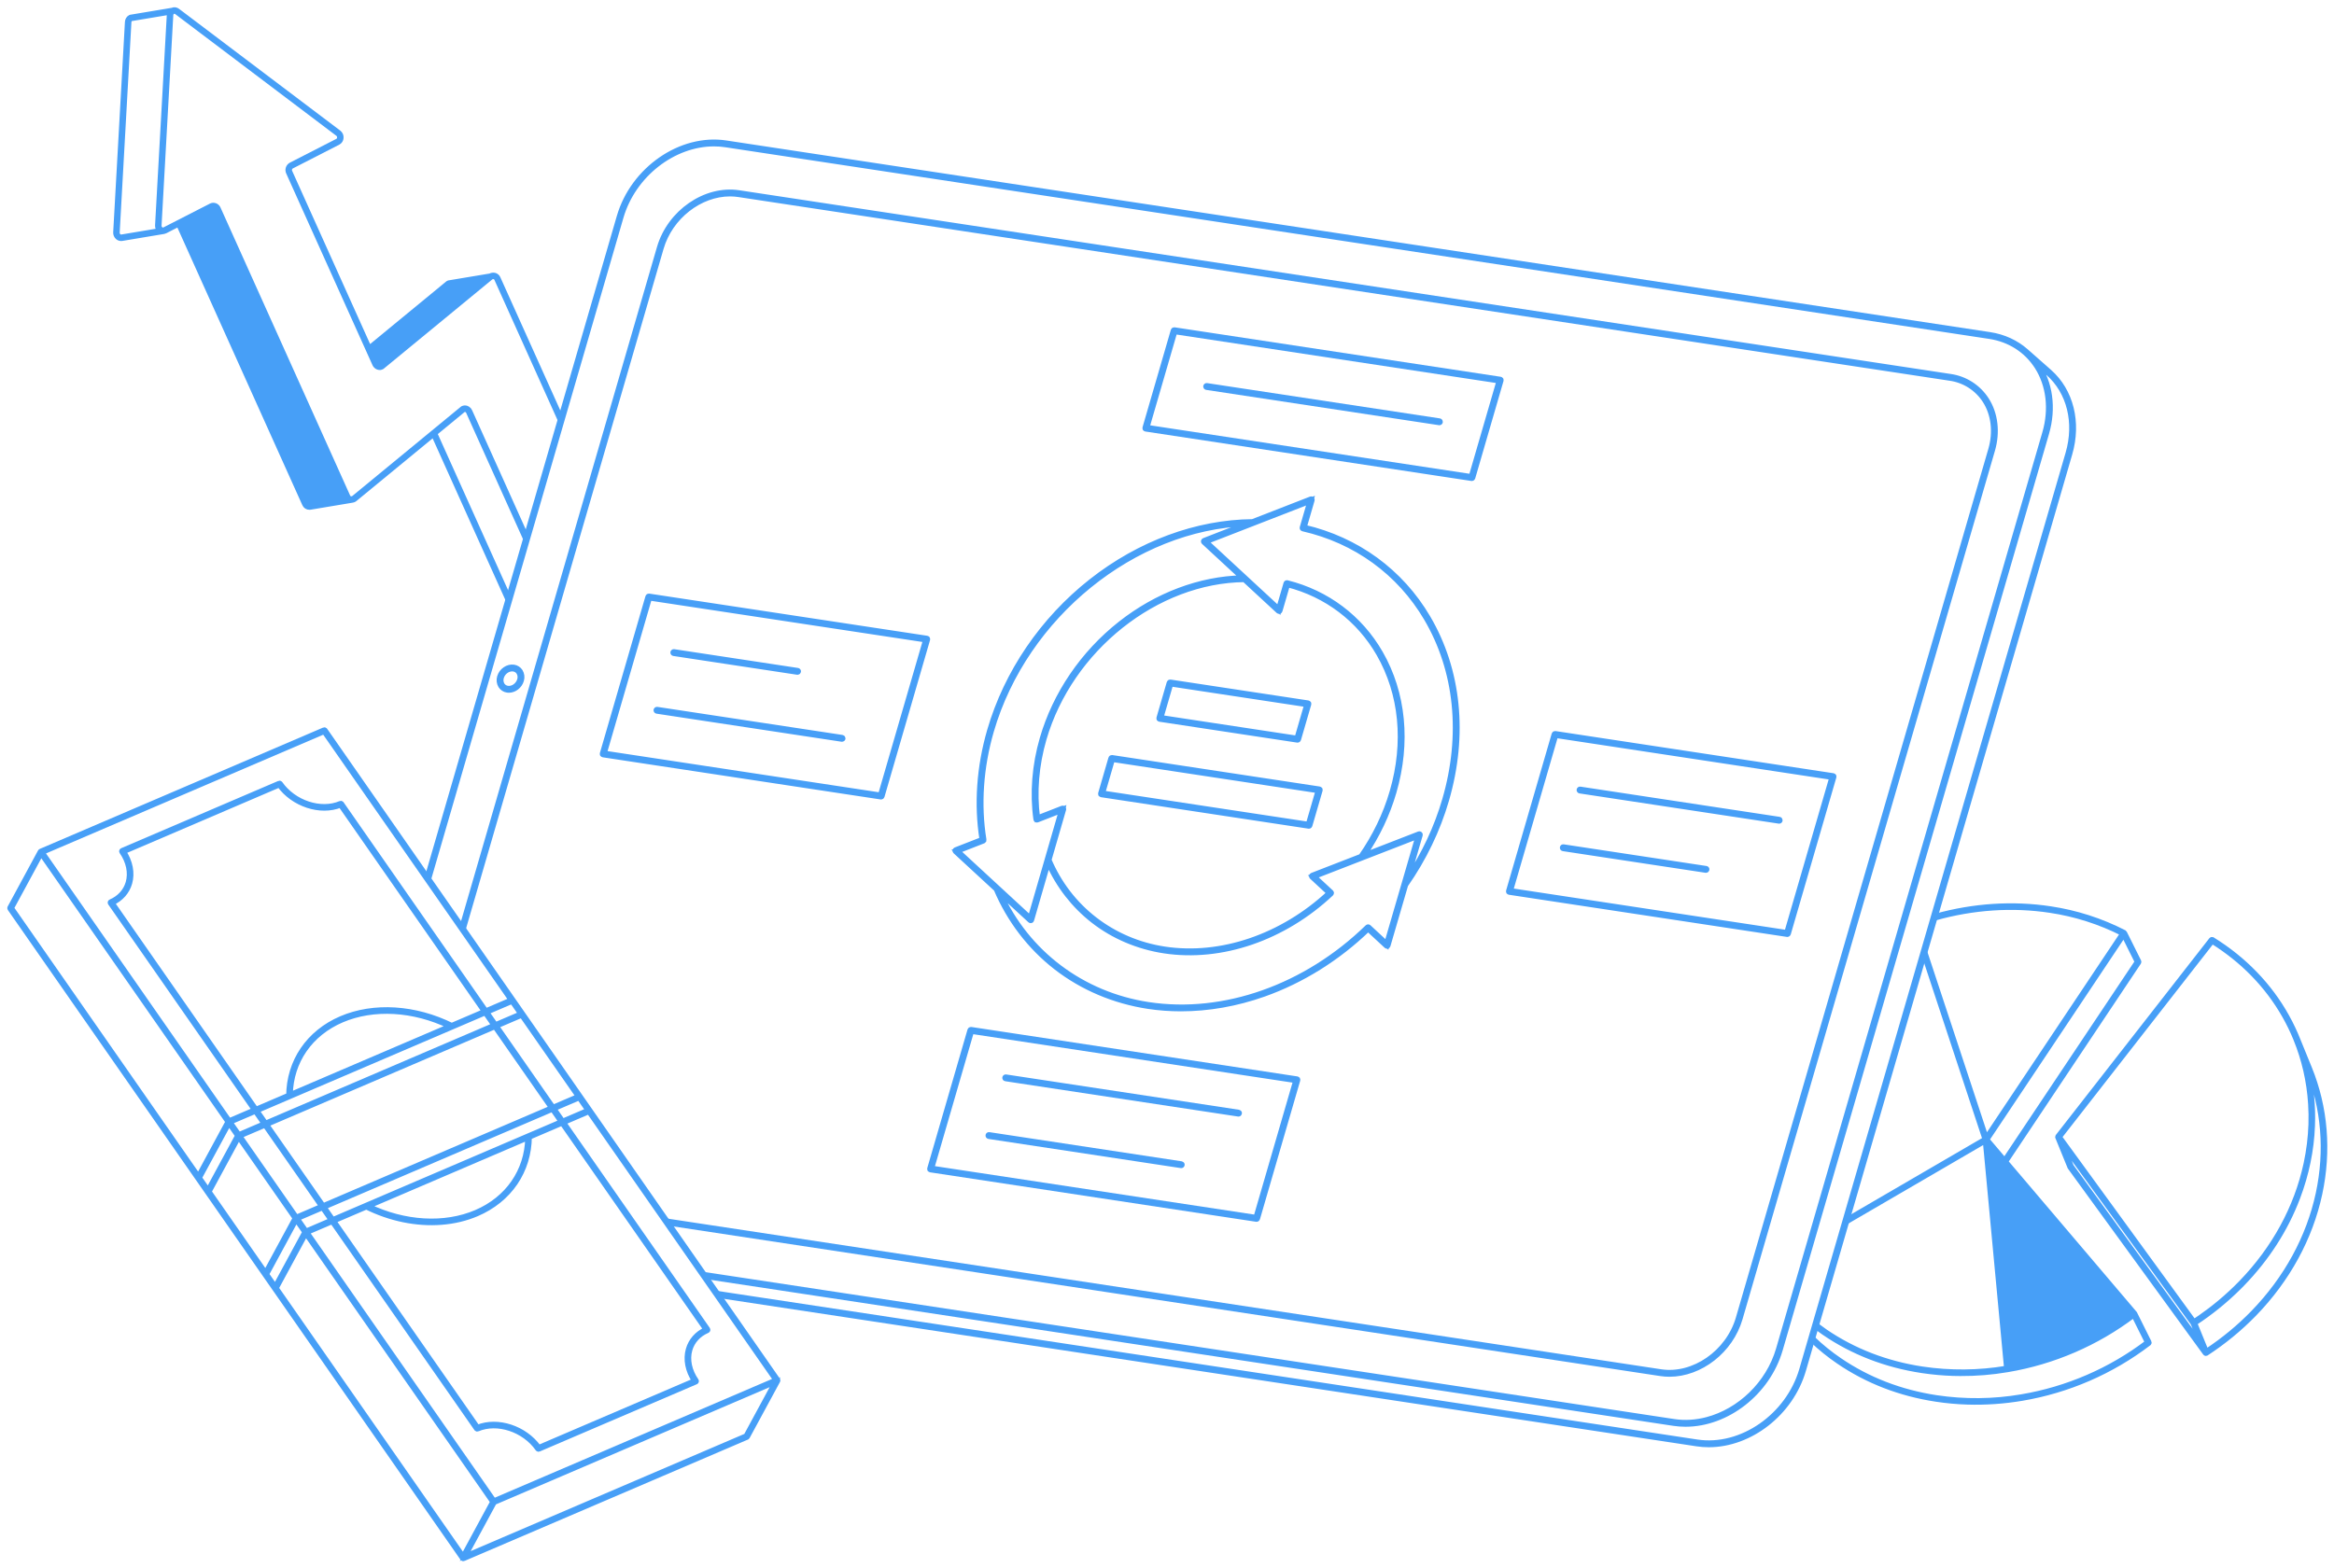 <svg width="241" height="162" viewBox="0 0 241 162" fill="none" xmlns="http://www.w3.org/2000/svg">
<path d="M50.954 155.201C50.971 155.205 50.99 155.203 51.008 155.196L80.273 142.658C80.286 142.653 80.297 142.645 80.306 142.635C80.315 142.625 80.322 142.613 80.325 142.6C80.329 142.587 80.33 142.573 80.328 142.56C80.325 142.547 80.32 142.534 80.312 142.523L33.571 75.41C33.546 75.375 33.5 75.361 33.46 75.378L4.194 87.916C4.182 87.921 4.171 87.929 4.162 87.939C4.153 87.949 4.146 87.961 4.143 87.974C4.139 87.987 4.138 88.001 4.14 88.014C4.142 88.028 4.148 88.04 4.155 88.051L50.897 155.164C50.91 155.183 50.931 155.197 50.954 155.201ZM80.099 142.535L51.004 154.999L4.369 88.039L33.464 75.575L80.099 142.535Z" fill="#479FF7"/>
<path d="M55.582 149.693C55.6 149.696 55.618 149.695 55.636 149.687L71.861 142.737C71.874 142.731 71.885 142.723 71.894 142.713C71.903 142.703 71.909 142.691 71.913 142.678C71.917 142.665 71.917 142.651 71.915 142.638C71.913 142.625 71.908 142.612 71.9 142.601C71.193 141.585 70.953 140.425 71.241 139.418C71.495 138.53 72.136 137.826 73.046 137.436C73.059 137.431 73.07 137.423 73.079 137.413C73.088 137.403 73.094 137.391 73.098 137.378C73.102 137.365 73.103 137.351 73.1 137.338C73.098 137.325 73.093 137.312 73.085 137.301L35.269 83.003C35.257 82.985 35.239 82.973 35.219 82.967C35.199 82.961 35.177 82.963 35.158 82.971C33.124 83.842 30.336 82.922 28.942 80.921C28.917 80.885 28.871 80.872 28.831 80.889L12.606 87.84C12.594 87.845 12.583 87.853 12.574 87.863C12.565 87.873 12.558 87.885 12.554 87.898C12.551 87.911 12.55 87.925 12.552 87.938C12.554 87.952 12.559 87.964 12.567 87.975C13.274 88.991 13.515 90.151 13.226 91.159C12.972 92.046 12.331 92.75 11.421 93.14C11.408 93.145 11.397 93.153 11.388 93.163C11.379 93.173 11.373 93.185 11.369 93.198C11.365 93.211 11.364 93.225 11.367 93.238C11.369 93.252 11.374 93.264 11.382 93.275L49.199 147.574C49.224 147.609 49.27 147.622 49.309 147.605C51.343 146.734 54.131 147.654 55.526 149.656C55.539 149.675 55.56 149.688 55.582 149.693ZM71.688 142.613L55.632 149.491C54.193 147.487 51.388 146.564 49.306 147.409L11.594 93.262C12.502 92.842 13.141 92.117 13.401 91.209C13.696 90.179 13.469 89.002 12.78 87.964L28.835 81.085C30.274 83.09 33.08 84.013 35.161 83.167L72.873 137.314C71.966 137.734 71.326 138.46 71.066 139.368C70.771 140.397 70.998 141.574 71.688 142.613Z" fill="#479FF7"/>
<path d="M41.655 125.995C44.317 126.542 46.985 126.346 49.24 125.38C52.612 123.935 54.642 120.951 54.668 117.398C54.668 117.383 54.664 117.368 54.657 117.354C54.65 117.341 54.639 117.33 54.627 117.321C54.614 117.313 54.6 117.308 54.585 117.306C54.57 117.305 54.554 117.307 54.541 117.313L37.792 124.488C37.776 124.495 37.763 124.506 37.753 124.521C37.743 124.535 37.738 124.552 37.737 124.569C37.737 124.587 37.741 124.604 37.75 124.619C37.759 124.634 37.772 124.646 37.788 124.653C39.042 125.278 40.348 125.726 41.655 125.995ZM54.483 117.536C54.406 120.953 52.428 123.816 49.168 125.213C45.907 126.61 41.763 126.37 38.047 124.578L54.483 117.536Z" fill="#479FF7"/>
<path d="M29.873 113.268C29.891 113.272 29.91 113.27 29.927 113.263L46.678 106.086C46.694 106.08 46.708 106.068 46.718 106.054C46.728 106.04 46.733 106.023 46.734 106.005C46.734 105.988 46.73 105.971 46.721 105.956C46.712 105.941 46.699 105.929 46.683 105.921C42.874 104.026 38.591 103.755 35.227 105.197C31.854 106.642 29.825 109.626 29.8 113.178C29.8 113.199 29.807 113.22 29.821 113.236C29.834 113.253 29.852 113.264 29.873 113.268ZM46.424 105.997L29.985 113.04C30.06 109.624 32.039 106.761 35.299 105.364C38.562 103.966 42.708 104.205 46.424 105.997Z" fill="#479FF7"/>
<path d="M31.55 127.343C31.568 127.347 31.587 127.345 31.604 127.337L60.87 114.8C60.882 114.795 60.894 114.787 60.903 114.777C60.911 114.767 60.918 114.755 60.922 114.742C60.925 114.728 60.926 114.715 60.924 114.701C60.922 114.688 60.917 114.675 60.909 114.664L52.974 103.271C52.962 103.253 52.944 103.241 52.924 103.235C52.904 103.229 52.882 103.231 52.863 103.239L23.597 115.776C23.585 115.782 23.574 115.79 23.565 115.8C23.556 115.81 23.549 115.822 23.545 115.835C23.542 115.848 23.541 115.862 23.543 115.875C23.545 115.888 23.551 115.901 23.558 115.912L31.494 127.306C31.507 127.325 31.527 127.338 31.55 127.343ZM60.696 114.677L31.601 127.141L23.772 115.9L52.866 103.436L60.696 114.677Z" fill="#479FF7"/>
<path d="M30.552 125.91C30.57 125.914 30.589 125.912 30.606 125.905L59.872 113.367C59.884 113.362 59.895 113.354 59.904 113.344C59.913 113.334 59.92 113.322 59.924 113.309C59.928 113.296 59.928 113.282 59.926 113.269C59.924 113.255 59.919 113.243 59.911 113.231L53.971 104.704C53.947 104.668 53.901 104.655 53.861 104.672L24.595 117.209C24.583 117.215 24.572 117.223 24.563 117.233C24.554 117.243 24.547 117.255 24.544 117.268C24.54 117.281 24.539 117.295 24.541 117.308C24.543 117.321 24.549 117.334 24.556 117.345L30.496 125.873C30.509 125.892 30.529 125.905 30.552 125.91ZM59.697 113.244L30.603 125.708L24.77 117.333L53.864 104.869L59.697 113.244Z" fill="#479FF7"/>
<path d="M47.815 160.998C47.834 161.002 47.854 161 47.871 160.991C47.889 160.983 47.904 160.969 47.913 160.952L51.052 155.155C51.06 155.141 51.064 155.124 51.063 155.107C51.062 155.09 51.056 155.074 51.047 155.06L4.305 87.947C4.296 87.935 4.284 87.924 4.27 87.918C4.256 87.911 4.24 87.908 4.225 87.908C4.209 87.909 4.194 87.914 4.181 87.922C4.168 87.931 4.157 87.942 4.15 87.956L1.011 93.753C1.003 93.767 0.999 93.784 1 93.801C1.001 93.818 1.007 93.834 1.016 93.848L47.758 160.961C47.772 160.98 47.792 160.993 47.815 160.998ZM50.865 155.118L47.823 160.736L1.198 93.79L4.24 88.173L50.865 155.118Z" fill="#479FF7"/>
<path d="M28.411 133.138C28.43 133.142 28.45 133.139 28.468 133.131C28.485 133.123 28.5 133.109 28.509 133.092L31.648 127.295C31.656 127.28 31.66 127.264 31.659 127.247C31.658 127.23 31.652 127.214 31.643 127.2L23.707 115.806C23.699 115.793 23.687 115.783 23.673 115.776C23.659 115.769 23.643 115.766 23.628 115.767C23.612 115.768 23.597 115.773 23.584 115.781C23.571 115.79 23.56 115.801 23.553 115.815L20.414 121.611C20.406 121.626 20.402 121.643 20.403 121.66C20.404 121.677 20.41 121.693 20.419 121.707L28.354 133.101C28.368 133.12 28.388 133.133 28.411 133.138ZM31.461 127.258L28.419 132.875L20.601 121.649L23.643 116.031L31.461 127.258Z" fill="#479FF7"/>
<path d="M27.413 131.705C27.432 131.709 27.452 131.706 27.47 131.698C27.487 131.69 27.502 131.676 27.511 131.659L30.65 125.862C30.658 125.847 30.662 125.831 30.661 125.814C30.66 125.797 30.654 125.781 30.645 125.767L24.705 117.239C24.697 117.226 24.684 117.216 24.671 117.209C24.657 117.202 24.641 117.199 24.625 117.2C24.61 117.201 24.595 117.206 24.582 117.214C24.569 117.222 24.558 117.234 24.55 117.248L21.412 123.044C21.403 123.059 21.4 123.076 21.401 123.093C21.402 123.11 21.407 123.126 21.417 123.14L27.356 131.667C27.37 131.687 27.39 131.7 27.413 131.705ZM30.463 125.825L27.421 131.442L21.599 123.082L24.64 117.464L30.463 125.825Z" fill="#479FF7"/>
<path d="M47.815 160.998C47.832 161.002 47.851 161 47.869 160.992L77.134 148.455C77.153 148.447 77.169 148.433 77.178 148.415L80.318 142.618C80.327 142.601 80.33 142.582 80.328 142.564C80.326 142.545 80.318 142.527 80.305 142.513C80.292 142.499 80.275 142.49 80.257 142.486C80.238 142.482 80.219 142.484 80.202 142.491L50.936 155.028C50.917 155.036 50.901 155.051 50.892 155.069L47.753 160.865C47.746 160.878 47.742 160.892 47.742 160.906C47.741 160.92 47.744 160.934 47.75 160.947C47.756 160.96 47.765 160.971 47.776 160.98C47.788 160.989 47.801 160.995 47.815 160.998ZM77.034 148.3L48.038 160.722L51.037 155.183L80.033 142.762L77.034 148.3Z" fill="#479FF7"/>
<path d="M47.815 160.998C47.834 161.002 47.854 161 47.871 160.991C47.889 160.983 47.904 160.969 47.913 160.952L51.052 155.155C51.06 155.141 51.064 155.124 51.063 155.107C51.062 155.09 51.056 155.074 51.047 155.06L4.305 87.947C4.296 87.935 4.284 87.924 4.27 87.918C4.256 87.911 4.24 87.908 4.225 87.908C4.209 87.909 4.194 87.914 4.181 87.922C4.168 87.931 4.157 87.942 4.15 87.956L1.011 93.753C1.003 93.767 0.999 93.784 1 93.801C1.001 93.818 1.007 93.834 1.016 93.848L47.758 160.961C47.772 160.98 47.792 160.993 47.815 160.998ZM47.815 160.998C47.832 161.002 47.851 161 47.869 160.992L77.134 148.455C77.153 148.447 77.169 148.433 77.178 148.415L80.318 142.618C80.327 142.601 80.33 142.582 80.328 142.564C80.326 142.545 80.318 142.527 80.305 142.513C80.292 142.499 80.275 142.49 80.257 142.486C80.238 142.482 80.219 142.484 80.202 142.491L50.936 155.028C50.917 155.036 50.901 155.051 50.892 155.069L47.753 160.865C47.746 160.878 47.742 160.892 47.742 160.906C47.741 160.92 47.744 160.934 47.75 160.947C47.756 160.96 47.765 160.971 47.776 160.98C47.788 160.989 47.801 160.995 47.815 160.998ZM50.954 155.201C50.971 155.205 50.99 155.203 51.008 155.196L80.273 142.658C80.286 142.653 80.297 142.645 80.306 142.635C80.315 142.625 80.322 142.613 80.325 142.6C80.329 142.587 80.33 142.573 80.328 142.56C80.325 142.547 80.32 142.534 80.312 142.523L33.571 75.41C33.546 75.375 33.5 75.361 33.46 75.378L4.194 87.916C4.182 87.921 4.171 87.929 4.162 87.939C4.153 87.949 4.146 87.961 4.143 87.974C4.139 87.987 4.138 88.001 4.14 88.014C4.142 88.028 4.148 88.04 4.155 88.051L50.897 155.164C50.91 155.183 50.931 155.197 50.954 155.201ZM80.099 142.535L51.004 154.999L4.369 88.039L33.464 75.575L80.099 142.535ZM55.582 149.693C55.6 149.696 55.618 149.695 55.636 149.687L71.861 142.737C71.874 142.731 71.885 142.723 71.894 142.713C71.903 142.703 71.909 142.691 71.913 142.678C71.917 142.665 71.917 142.651 71.915 142.638C71.913 142.625 71.908 142.612 71.9 142.601C71.193 141.585 70.953 140.425 71.241 139.418C71.495 138.53 72.136 137.826 73.046 137.436C73.059 137.431 73.07 137.423 73.079 137.413C73.088 137.403 73.094 137.391 73.098 137.378C73.102 137.365 73.103 137.351 73.1 137.338C73.098 137.325 73.093 137.312 73.085 137.301L35.269 83.003C35.257 82.985 35.239 82.973 35.219 82.967C35.199 82.961 35.177 82.963 35.158 82.971C33.124 83.842 30.336 82.922 28.942 80.921C28.917 80.885 28.871 80.872 28.831 80.889L12.606 87.84C12.594 87.845 12.583 87.853 12.574 87.863C12.565 87.873 12.558 87.885 12.554 87.898C12.551 87.911 12.55 87.925 12.552 87.938C12.554 87.952 12.559 87.964 12.567 87.975C13.274 88.991 13.515 90.151 13.226 91.159C12.972 92.046 12.331 92.75 11.421 93.14C11.408 93.145 11.397 93.153 11.388 93.163C11.379 93.173 11.373 93.185 11.369 93.198C11.365 93.211 11.364 93.225 11.367 93.238C11.369 93.252 11.374 93.264 11.382 93.275L49.199 147.574C49.224 147.609 49.27 147.622 49.309 147.605C51.343 146.734 54.131 147.654 55.526 149.656C55.539 149.675 55.56 149.688 55.582 149.693ZM71.688 142.613L55.632 149.491C54.193 147.487 51.388 146.564 49.306 147.409L11.594 93.262C12.502 92.842 13.141 92.117 13.401 91.209C13.696 90.179 13.469 89.002 12.78 87.964L28.835 81.085C30.274 83.09 33.08 84.013 35.161 83.167L72.873 137.314C71.966 137.734 71.326 138.46 71.066 139.368C70.771 140.397 70.998 141.574 71.688 142.613ZM41.655 125.995C44.317 126.542 46.985 126.346 49.24 125.38C52.612 123.935 54.642 120.951 54.668 117.398C54.668 117.383 54.664 117.368 54.657 117.354C54.65 117.341 54.639 117.33 54.627 117.321C54.614 117.313 54.6 117.308 54.585 117.306C54.57 117.305 54.554 117.307 54.541 117.313L37.792 124.488C37.776 124.495 37.763 124.506 37.753 124.521C37.743 124.535 37.738 124.552 37.737 124.569C37.737 124.587 37.741 124.604 37.75 124.619C37.759 124.634 37.772 124.646 37.788 124.653C39.042 125.278 40.348 125.726 41.655 125.995ZM54.483 117.536C54.406 120.953 52.428 123.816 49.168 125.213C45.907 126.61 41.763 126.37 38.047 124.578L54.483 117.536ZM29.873 113.268C29.891 113.272 29.91 113.27 29.927 113.263L46.678 106.086C46.694 106.08 46.708 106.068 46.718 106.054C46.728 106.04 46.733 106.023 46.734 106.005C46.734 105.988 46.73 105.971 46.721 105.956C46.712 105.941 46.699 105.929 46.683 105.921C42.874 104.026 38.591 103.755 35.227 105.197C31.854 106.642 29.825 109.626 29.8 113.178C29.8 113.199 29.807 113.22 29.821 113.236C29.834 113.253 29.852 113.264 29.873 113.268ZM46.424 105.997L29.985 113.04C30.06 109.624 32.039 106.761 35.299 105.364C38.562 103.966 42.708 104.205 46.424 105.997ZM31.55 127.343C31.568 127.347 31.587 127.345 31.604 127.337L60.87 114.8C60.882 114.795 60.894 114.787 60.903 114.777C60.911 114.767 60.918 114.755 60.922 114.742C60.925 114.728 60.926 114.715 60.924 114.701C60.922 114.688 60.917 114.675 60.909 114.664L52.974 103.271C52.962 103.253 52.944 103.241 52.924 103.235C52.904 103.229 52.882 103.231 52.863 103.239L23.597 115.776C23.585 115.782 23.574 115.79 23.565 115.8C23.556 115.81 23.549 115.822 23.545 115.835C23.542 115.848 23.541 115.862 23.543 115.875C23.545 115.888 23.551 115.901 23.558 115.912L31.494 127.306C31.507 127.325 31.527 127.338 31.55 127.343ZM60.696 114.677L31.601 127.141L23.772 115.9L52.866 103.436L60.696 114.677ZM30.552 125.91C30.57 125.914 30.589 125.912 30.606 125.905L59.872 113.367C59.884 113.362 59.895 113.354 59.904 113.344C59.913 113.334 59.92 113.322 59.924 113.309C59.928 113.296 59.928 113.282 59.926 113.269C59.924 113.255 59.919 113.243 59.911 113.231L53.971 104.704C53.947 104.668 53.901 104.655 53.861 104.672L24.595 117.209C24.583 117.215 24.572 117.223 24.563 117.233C24.554 117.243 24.547 117.255 24.544 117.268C24.54 117.281 24.539 117.295 24.541 117.308C24.543 117.321 24.549 117.334 24.556 117.345L30.496 125.873C30.509 125.892 30.529 125.905 30.552 125.91ZM59.697 113.244L30.603 125.708L24.77 117.333L53.864 104.869L59.697 113.244ZM50.865 155.118L47.823 160.736L1.198 93.79L4.24 88.173L50.865 155.118ZM28.411 133.138C28.43 133.142 28.45 133.139 28.468 133.131C28.485 133.123 28.5 133.109 28.509 133.092L31.648 127.295C31.656 127.28 31.66 127.264 31.659 127.247C31.658 127.23 31.652 127.214 31.643 127.2L23.707 115.806C23.699 115.793 23.687 115.783 23.673 115.776C23.659 115.769 23.643 115.766 23.628 115.767C23.612 115.768 23.597 115.773 23.584 115.781C23.571 115.79 23.56 115.801 23.553 115.815L20.414 121.611C20.406 121.626 20.402 121.643 20.403 121.66C20.404 121.677 20.41 121.693 20.419 121.707L28.354 133.101C28.368 133.12 28.388 133.133 28.411 133.138ZM31.461 127.258L28.419 132.875L20.601 121.649L23.643 116.031L31.461 127.258ZM27.413 131.705C27.432 131.709 27.452 131.706 27.47 131.698C27.487 131.69 27.502 131.676 27.511 131.659L30.65 125.862C30.658 125.847 30.662 125.831 30.661 125.814C30.66 125.797 30.654 125.781 30.645 125.767L24.705 117.239C24.697 117.226 24.684 117.216 24.671 117.209C24.657 117.202 24.641 117.199 24.625 117.2C24.61 117.201 24.595 117.206 24.582 117.214C24.569 117.222 24.558 117.234 24.55 117.248L21.412 123.044C21.403 123.059 21.4 123.076 21.401 123.093C21.402 123.11 21.407 123.126 21.417 123.14L27.356 131.667C27.37 131.687 27.39 131.7 27.413 131.705ZM30.463 125.825L27.421 131.442L21.599 123.082L24.64 117.464L30.463 125.825ZM77.034 148.3L48.038 160.722L51.037 155.183L80.033 142.762L77.034 148.3Z" stroke="#479FF7" stroke-width="0.5"/>
<path fillRule="evenodd" clipRule="evenodd" d="M187.123 138.438C187.965 139.24 188.874 139.975 189.842 140.633C192.798 142.651 196.189 143.962 199.923 144.529C200.999 144.693 202.084 144.791 203.172 144.824C205.046 144.879 206.921 144.75 208.77 144.437C213.54 143.633 218.043 141.679 221.887 138.745C221.904 138.733 221.915 138.715 221.92 138.695C221.925 138.674 221.922 138.653 221.913 138.635L220.438 135.675C220.437 135.673 220.436 135.671 220.435 135.669L220.434 135.666C220.431 135.662 220.429 135.659 220.426 135.655L207.107 119.979L220.848 99.398C220.857 99.385 220.862 99.37 220.863 99.354C220.864 99.339 220.861 99.323 220.854 99.309L219.378 96.347C219.372 96.333 219.361 96.321 219.348 96.312C219.344 96.31 219.34 96.307 219.335 96.305C216.943 95.078 214.366 94.251 211.706 93.855C207.84 93.268 203.792 93.534 199.874 94.619L199.815 94.821C203.743 93.717 207.803 93.443 211.679 94.032C214.288 94.42 216.817 95.226 219.168 96.42L205.09 117.508L204.997 117.227L198.777 98.389L198.689 98.692L204.926 117.582L204.926 117.582L204.955 117.668L190.762 125.933L190.689 126.182L202.101 119.537L204.986 117.857L205.824 126.806L207.182 141.313C204.302 141.797 201.363 141.823 198.474 141.391C194.767 140.828 191.401 139.527 188.467 137.524C188.164 137.318 187.867 137.104 187.575 136.883L187.522 137.066C187.764 137.249 188.01 137.426 188.261 137.598C188.296 137.623 188.332 137.647 188.367 137.671C191.322 139.69 194.714 141.001 198.448 141.568C198.487 141.574 198.526 141.58 198.565 141.585C199.603 141.738 200.648 141.831 201.697 141.863C201.939 141.87 202.182 141.874 202.425 141.875C204.053 141.884 205.681 141.751 207.291 141.476L207.292 141.476L207.295 141.476C212.03 140.678 216.501 138.747 220.326 135.849L221.72 138.648C217.912 141.54 213.458 143.466 208.74 144.261C205.834 144.758 202.866 144.789 199.95 144.353C196.243 143.79 192.877 142.489 189.944 140.485C188.958 139.816 188.034 139.065 187.179 138.244L187.123 138.438ZM205.174 117.703L219.287 96.565L220.671 99.342L206.987 119.837L205.174 117.703ZM205.178 117.984L207.073 138.229L207.359 141.284C209.99 140.832 212.537 140.028 214.935 138.901C215.201 138.776 215.466 138.647 215.729 138.513C217.305 137.715 218.811 136.774 220.228 135.699L205.178 117.984ZM226.538 136.505C226.759 136.36 226.978 136.212 227.195 136.061C227.899 135.571 228.58 135.051 229.235 134.503C229.991 133.871 230.712 133.202 231.394 132.501L231.4 132.494C234.819 128.97 237.139 124.715 238.11 120.189C238.401 118.834 238.567 117.475 238.611 116.126C238.633 115.428 238.622 114.729 238.578 114.029C238.504 112.841 238.334 111.676 238.074 110.543C237.821 109.446 237.481 108.37 237.054 107.323C237.054 107.322 237.053 107.32 237.052 107.318C237.051 107.315 237.05 107.311 237.049 107.307C235.706 104.022 233.533 101.112 230.647 98.803C229.958 98.252 229.21 97.722 228.421 97.229L212.662 117.431L226.538 136.505ZM230.759 98.663C233.746 101.053 235.976 104.081 237.321 107.502L238.476 110.336C240.125 114.381 240.494 118.866 239.541 123.306C238.563 127.869 236.224 132.156 232.778 135.706C231.296 137.231 229.63 138.602 227.825 139.78C227.821 139.782 227.817 139.785 227.812 139.787C227.799 139.794 227.784 139.797 227.769 139.797C227.767 139.797 227.764 139.797 227.761 139.796C227.759 139.796 227.757 139.796 227.755 139.795C227.752 139.795 227.749 139.794 227.746 139.793C227.737 139.791 227.728 139.787 227.72 139.781C227.71 139.774 227.702 139.765 227.696 139.755L213.733 120.562C213.731 120.559 213.728 120.555 213.726 120.551C213.725 120.549 213.724 120.546 213.723 120.544L212.467 117.464L212.467 117.463C212.465 117.459 212.464 117.454 212.463 117.45C212.461 117.443 212.46 117.435 212.46 117.428C212.461 117.409 212.467 117.39 212.479 117.374L228.329 97.055C228.343 97.038 228.362 97.026 228.384 97.022C228.406 97.018 228.428 97.022 228.447 97.034C229.267 97.543 230.045 98.091 230.759 98.663ZM238.095 109.876C238.143 110.06 238.189 110.245 238.232 110.43C238.678 112.333 238.863 114.3 238.785 116.287C238.69 118.791 238.178 121.279 237.255 123.711C236.011 126.99 234.082 129.989 231.522 132.626C231.408 132.744 231.292 132.861 231.175 132.977C229.798 134.346 228.27 135.584 226.627 136.662L227.813 139.572C229.574 138.415 231.2 137.072 232.649 135.581C236.072 132.056 238.394 127.798 239.366 123.269C240.311 118.864 239.945 114.416 238.31 110.403L238.095 109.876ZM227.409 139.057L226.437 136.671L212.912 118.079L213.885 120.466L227.409 139.057Z" fill="#479FF7"/>
<path d="M211.706 93.855L211.692 93.944M187.123 138.438C187.965 139.24 188.874 139.975 189.842 140.633C192.798 142.651 196.189 143.962 199.923 144.529C200.999 144.693 202.084 144.791 203.172 144.824C205.046 144.879 206.921 144.75 208.77 144.437C213.54 143.633 218.043 141.679 221.887 138.745C221.904 138.733 221.915 138.715 221.92 138.695C221.925 138.674 221.922 138.653 221.913 138.635L220.438 135.675C220.437 135.673 220.436 135.671 220.435 135.669L220.434 135.666C220.431 135.662 220.429 135.659 220.426 135.655L207.107 119.979L220.848 99.398C220.857 99.385 220.862 99.37 220.863 99.354C220.864 99.339 220.861 99.323 220.854 99.309L219.378 96.347C219.372 96.333 219.361 96.321 219.348 96.312C219.344 96.31 219.34 96.307 219.335 96.305C216.943 95.078 214.366 94.251 211.706 93.855C207.84 93.268 203.792 93.534 199.874 94.619L199.815 94.821C203.743 93.717 207.803 93.443 211.679 94.032C214.288 94.42 216.817 95.226 219.168 96.42L205.09 117.508L204.997 117.227L198.777 98.389L198.689 98.692L204.926 117.582L204.926 117.582L204.955 117.668L190.762 125.933L190.689 126.182L202.101 119.537L204.986 117.857L205.824 126.806L207.182 141.313C204.302 141.797 201.363 141.823 198.474 141.391C194.767 140.828 191.401 139.527 188.467 137.524C188.164 137.318 187.867 137.104 187.575 136.883L187.522 137.066C187.764 137.249 188.01 137.426 188.261 137.598C188.296 137.623 188.332 137.647 188.367 137.671C191.322 139.69 194.714 141.001 198.448 141.568C198.487 141.574 198.526 141.58 198.565 141.585C199.603 141.738 200.648 141.831 201.697 141.863C201.939 141.87 202.182 141.874 202.425 141.875C204.053 141.884 205.681 141.751 207.291 141.476L207.292 141.476L207.295 141.476C212.03 140.678 216.501 138.747 220.326 135.849L221.72 138.648C217.912 141.54 213.458 143.466 208.74 144.261C205.834 144.758 202.866 144.789 199.95 144.353C196.243 143.79 192.877 142.489 189.944 140.485C188.958 139.816 188.034 139.065 187.179 138.244L187.123 138.438ZM219.287 96.565L205.174 117.703L206.987 119.837L220.671 99.342L219.287 96.565ZM207.073 138.229L205.178 117.984L220.228 135.699C218.811 136.774 217.305 137.715 215.729 138.513C215.466 138.647 215.201 138.776 214.935 138.901C212.537 140.028 209.99 140.832 207.359 141.284L207.073 138.229ZM227.195 136.061C226.978 136.212 226.759 136.36 226.538 136.505L212.662 117.431L228.421 97.229C229.21 97.722 229.958 98.252 230.647 98.803C233.533 101.112 235.706 104.022 237.049 107.307C237.05 107.311 237.051 107.315 237.052 107.318C237.053 107.32 237.054 107.322 237.054 107.323C237.481 108.37 237.821 109.446 238.074 110.543C238.334 111.676 238.504 112.841 238.578 114.029C238.622 114.729 238.633 115.428 238.611 116.126C238.567 117.475 238.401 118.834 238.11 120.189C237.139 124.715 234.819 128.97 231.4 132.494L231.394 132.501C230.712 133.202 229.991 133.871 229.235 134.503C228.58 135.051 227.899 135.571 227.195 136.061ZM237.321 107.502C235.976 104.081 233.746 101.053 230.759 98.663C230.045 98.091 229.267 97.543 228.447 97.034C228.428 97.022 228.406 97.018 228.384 97.022C228.362 97.026 228.343 97.038 228.329 97.055L212.479 117.374C212.467 117.39 212.461 117.409 212.46 117.428C212.46 117.435 212.461 117.443 212.463 117.45C212.464 117.454 212.465 117.459 212.467 117.463L212.467 117.464L213.723 120.544C213.724 120.546 213.725 120.549 213.726 120.551C213.728 120.555 213.731 120.559 213.733 120.562L227.696 139.755C227.702 139.765 227.71 139.774 227.72 139.781C227.728 139.787 227.737 139.791 227.746 139.793C227.749 139.794 227.752 139.795 227.755 139.795C227.757 139.796 227.759 139.796 227.761 139.796C227.764 139.797 227.767 139.797 227.769 139.797C227.784 139.797 227.799 139.794 227.812 139.787C227.817 139.785 227.821 139.782 227.825 139.78C229.63 138.602 231.296 137.231 232.778 135.706C236.224 132.156 238.563 127.869 239.541 123.306C240.494 118.866 240.125 114.381 238.476 110.336L237.321 107.502ZM238.232 110.43C238.189 110.245 238.143 110.06 238.095 109.876L238.31 110.403C239.945 114.416 240.311 118.864 239.366 123.269C238.394 127.798 236.072 132.056 232.649 135.581C231.2 137.072 229.574 138.415 227.813 139.572L226.627 136.662C228.27 135.584 229.798 134.346 231.175 132.977C231.292 132.861 231.408 132.744 231.522 132.626C234.082 129.989 236.011 126.99 237.255 123.711C238.178 121.279 238.69 118.791 238.785 116.287C238.863 114.3 238.678 112.333 238.232 110.43ZM226.437 136.671L227.409 139.057L213.885 120.466L212.912 118.079L226.437 136.671Z" stroke="#479FF7" stroke-width="0.5"/>
<path d="M106.428 95.099C106.402 95.099 106.377 95.09 106.358 95.072L98.632 87.941C98.619 87.929 98.61 87.914 98.604 87.897C98.599 87.881 98.598 87.863 98.601 87.846C98.604 87.828 98.612 87.812 98.623 87.799C98.634 87.785 98.649 87.775 98.665 87.768L101.391 86.705C100.814 83.094 101.085 79.204 102.176 75.449C103.914 69.466 107.642 63.99 112.673 60.029C117.654 56.107 123.577 53.92 129.349 53.87C129.373 53.869 129.397 53.878 129.416 53.893C129.434 53.908 129.447 53.93 129.452 53.954C129.456 53.978 129.452 54.003 129.441 54.024C129.429 54.045 129.41 54.062 129.387 54.07L124.549 55.952L128.594 59.694C128.609 59.709 128.62 59.727 128.624 59.747C128.629 59.767 128.628 59.789 128.62 59.808C128.613 59.828 128.599 59.844 128.582 59.856C128.565 59.868 128.545 59.874 128.524 59.874C119.417 59.953 110.512 67.028 107.809 76.331C107.025 79.032 106.795 81.84 107.143 84.461L109.702 83.463C109.72 83.456 109.74 83.454 109.759 83.458C109.778 83.462 109.795 83.47 109.81 83.483C109.824 83.496 109.834 83.513 109.839 83.532C109.845 83.55 109.845 83.57 109.839 83.589L106.528 95.025C106.521 95.046 106.508 95.065 106.49 95.079C106.472 95.092 106.45 95.1 106.428 95.099L106.428 95.099ZM98.895 87.901L106.375 94.805L109.581 83.733L107.096 84.702C107.082 84.708 107.066 84.71 107.05 84.709C107.035 84.708 107.02 84.703 107.006 84.695C106.993 84.687 106.981 84.677 106.972 84.663C106.964 84.65 106.958 84.636 106.956 84.62C106.578 81.933 106.804 79.047 107.61 76.273C108.948 71.669 111.816 67.454 115.688 64.406C119.447 61.447 123.902 59.771 128.263 59.671L124.286 55.992C124.274 55.98 124.264 55.965 124.258 55.948C124.253 55.931 124.252 55.914 124.255 55.896C124.258 55.879 124.266 55.863 124.277 55.849C124.288 55.836 124.303 55.825 124.319 55.819L128.764 54.09C117.111 54.485 105.836 63.593 102.375 75.507C101.285 79.261 101.02 83.15 101.609 86.755C101.613 86.778 101.608 86.802 101.597 86.823C101.585 86.844 101.566 86.859 101.544 86.868L98.895 87.901Z" fill="#479FF7"/>
<path d="M145.056 91.469C145.04 91.469 145.024 91.465 145.01 91.458C144.995 91.45 144.983 91.44 144.973 91.427C144.964 91.414 144.957 91.399 144.954 91.383C144.951 91.367 144.952 91.351 144.957 91.336L146.398 86.388L140.631 88.625C140.61 88.633 140.587 88.635 140.566 88.629C140.544 88.623 140.525 88.61 140.511 88.593C140.498 88.575 140.49 88.554 140.489 88.531C140.489 88.509 140.495 88.487 140.508 88.469C141.967 86.384 143.056 84.125 143.744 81.755C145.214 76.696 144.727 71.651 142.372 67.551C140.32 63.975 136.977 61.441 132.952 60.406L132.174 63.085C132.169 63.102 132.16 63.117 132.147 63.13C132.134 63.142 132.119 63.151 132.102 63.156C132.085 63.161 132.067 63.161 132.05 63.157C132.032 63.153 132.016 63.144 132.003 63.132L124.286 55.992C124.273 55.98 124.264 55.965 124.258 55.949C124.253 55.932 124.252 55.914 124.255 55.897C124.258 55.879 124.266 55.863 124.277 55.85C124.288 55.836 124.303 55.826 124.319 55.819L135.358 51.525C135.376 51.518 135.396 51.516 135.415 51.52C135.434 51.523 135.451 51.532 135.466 51.545C135.48 51.558 135.49 51.575 135.496 51.594C135.501 51.612 135.501 51.632 135.495 51.651L134.682 54.45C140.121 55.714 144.652 59.021 147.451 63.773C150.648 69.2 151.33 75.899 149.373 82.637C148.472 85.738 147.048 88.695 145.141 91.424C145.132 91.438 145.119 91.449 145.104 91.457C145.089 91.465 145.073 91.469 145.056 91.469V91.469ZM146.557 86.111C146.573 86.111 146.589 86.115 146.603 86.122C146.618 86.129 146.63 86.14 146.64 86.153C146.649 86.165 146.656 86.18 146.659 86.196C146.662 86.212 146.661 86.228 146.656 86.244L145.338 90.768C147.049 88.207 148.338 85.456 149.173 82.579C151.115 75.896 150.44 69.255 147.273 63.878C144.484 59.145 139.959 55.86 134.529 54.627C134.515 54.624 134.502 54.618 134.491 54.61C134.479 54.602 134.47 54.591 134.462 54.579C134.455 54.567 134.451 54.553 134.449 54.539C134.447 54.525 134.448 54.511 134.452 54.497L135.237 51.795L124.549 55.952L132.021 62.866L132.781 60.252C132.788 60.226 132.805 60.204 132.829 60.191C132.852 60.177 132.88 60.173 132.906 60.18C137.029 61.213 140.455 63.794 142.553 67.448C144.935 71.597 145.429 76.699 143.944 81.814C143.279 84.1 142.246 86.284 140.87 88.31L146.519 86.118C146.532 86.113 146.544 86.111 146.557 86.111L146.557 86.111Z" fill="#479FF7"/>
<path d="M121.94 104.206C120.795 104.206 119.663 104.123 118.555 103.955C115.04 103.421 111.748 102.026 109.034 99.919C106.34 97.828 104.2 95.026 102.844 91.817C102.835 91.795 102.834 91.771 102.84 91.748C102.847 91.725 102.861 91.705 102.88 91.692C102.9 91.678 102.923 91.671 102.947 91.673C102.97 91.674 102.993 91.684 103.01 91.7L106.375 94.805L108.115 88.796C108.121 88.775 108.133 88.757 108.15 88.744C108.167 88.73 108.187 88.722 108.209 88.721C108.23 88.72 108.251 88.725 108.27 88.737C108.288 88.748 108.302 88.765 108.31 88.784C110.405 93.749 114.869 97.2 120.251 98.017C126.058 98.897 132.399 96.736 137.235 92.232L135.445 90.574C135.433 90.562 135.423 90.547 135.417 90.531C135.412 90.514 135.411 90.496 135.414 90.479C135.417 90.461 135.425 90.445 135.436 90.432C135.448 90.418 135.462 90.408 135.478 90.401L146.519 86.118C146.537 86.111 146.557 86.109 146.576 86.113C146.595 86.116 146.613 86.125 146.627 86.138C146.641 86.151 146.651 86.168 146.657 86.187C146.662 86.206 146.662 86.225 146.656 86.244L143.326 97.671C143.321 97.688 143.312 97.704 143.3 97.716C143.287 97.729 143.271 97.738 143.254 97.742C143.237 97.747 143.219 97.747 143.202 97.743C143.185 97.739 143.169 97.731 143.156 97.719L141.268 95.969C138.162 98.973 134.446 101.297 130.517 102.691C127.685 103.695 124.772 104.206 121.94 104.206ZM103.233 92.188C106.038 98.404 111.741 102.711 118.586 103.749C126.384 104.932 134.835 101.942 141.194 95.751C141.233 95.713 141.296 95.712 141.337 95.749L143.174 97.452L146.398 86.388L135.709 90.535L137.458 92.155C137.468 92.165 137.476 92.177 137.482 92.19C137.488 92.203 137.491 92.217 137.491 92.231C137.491 92.245 137.488 92.26 137.482 92.272C137.477 92.286 137.468 92.297 137.458 92.307C132.566 96.906 126.122 99.117 120.22 98.222C117.512 97.811 114.976 96.735 112.885 95.11C110.886 93.556 109.282 91.493 108.234 89.131L106.527 95.024C106.523 95.041 106.513 95.057 106.501 95.069C106.488 95.082 106.473 95.091 106.456 95.095C106.439 95.1 106.421 95.1 106.403 95.096C106.386 95.092 106.37 95.084 106.357 95.072L103.233 92.188L103.233 92.188Z" fill="#479FF7"/>
<path d="M151.981 49.431C151.976 49.431 151.971 49.431 151.966 49.43L118.3 44.322C118.285 44.32 118.271 44.315 118.259 44.307C118.247 44.298 118.236 44.288 118.228 44.276C118.22 44.263 118.215 44.249 118.213 44.234C118.211 44.22 118.212 44.205 118.216 44.191L121.139 34.129C121.153 34.079 121.203 34.047 121.254 34.055L154.92 39.163C154.934 39.165 154.948 39.17 154.961 39.178C154.973 39.186 154.984 39.197 154.992 39.209C155 39.222 155.005 39.236 155.007 39.25C155.009 39.265 155.008 39.28 155.004 39.294L152.081 49.356C152.075 49.377 152.062 49.396 152.044 49.41C152.026 49.423 152.004 49.431 151.981 49.431ZM118.448 44.135L151.907 49.211L154.772 39.35L121.313 34.274L118.448 44.135Z" fill="#479FF7"/>
<path d="M129.754 125.946C129.749 125.946 129.744 125.946 129.739 125.945L96.073 120.837C96.058 120.835 96.044 120.83 96.032 120.822C96.019 120.814 96.009 120.803 96.001 120.791C95.993 120.778 95.988 120.764 95.986 120.749C95.983 120.735 95.984 120.72 95.989 120.706L100.146 106.392C100.161 106.343 100.21 106.311 100.262 106.319L133.927 111.426C133.942 111.429 133.956 111.434 133.968 111.442C133.981 111.45 133.991 111.461 133.999 111.473C134.007 111.486 134.013 111.5 134.015 111.514C134.017 111.529 134.016 111.544 134.012 111.558L129.854 125.871C129.848 125.893 129.834 125.912 129.816 125.925C129.799 125.939 129.777 125.946 129.754 125.946ZM96.221 120.65L129.68 125.726L133.779 111.614L100.32 106.538L96.221 120.65Z" fill="#479FF7"/>
<path d="M90.984 82.326C90.979 82.326 90.974 82.326 90.969 82.325L62.268 77.971C62.253 77.969 62.239 77.963 62.227 77.955C62.215 77.947 62.204 77.937 62.196 77.924C62.188 77.912 62.183 77.898 62.181 77.883C62.179 77.868 62.18 77.853 62.184 77.839L66.892 61.632C66.906 61.582 66.956 61.551 67.007 61.559L95.708 65.913C95.722 65.915 95.736 65.921 95.749 65.929C95.761 65.937 95.772 65.947 95.78 65.96C95.788 65.972 95.793 65.986 95.795 66.001C95.797 66.015 95.796 66.03 95.792 66.045L91.084 82.252C91.078 82.273 91.065 82.292 91.047 82.306C91.029 82.319 91.007 82.326 90.984 82.326ZM62.416 77.783L90.91 82.106L95.56 66.1L67.066 61.778L62.416 77.783Z" fill="#479FF7"/>
<path d="M184.563 96.524C184.558 96.524 184.553 96.524 184.548 96.523L155.842 92.168C155.828 92.165 155.814 92.16 155.801 92.152C155.789 92.144 155.778 92.133 155.77 92.121C155.762 92.109 155.757 92.095 155.755 92.08C155.753 92.065 155.754 92.05 155.758 92.036L160.466 75.829C160.481 75.779 160.531 75.748 160.581 75.755L189.287 80.111C189.302 80.113 189.316 80.118 189.328 80.126C189.34 80.134 189.351 80.145 189.359 80.157C189.367 80.17 189.372 80.184 189.374 80.198C189.376 80.213 189.375 80.228 189.371 80.242L184.663 96.449C184.657 96.471 184.643 96.49 184.626 96.503C184.608 96.517 184.586 96.524 184.563 96.524ZM155.991 91.98L184.489 96.304L189.139 80.298L160.64 75.974L155.991 91.98Z" fill="#479FF7"/>
<path d="M133.988 76.455C133.983 76.455 133.978 76.454 133.972 76.454L119.742 74.295C119.727 74.292 119.713 74.287 119.701 74.279C119.688 74.271 119.678 74.26 119.67 74.248C119.662 74.236 119.657 74.222 119.654 74.207C119.652 74.192 119.653 74.177 119.658 74.163L120.719 70.51C120.726 70.486 120.741 70.465 120.763 70.451C120.784 70.438 120.809 70.432 120.834 70.436L135.065 72.595C135.079 72.597 135.093 72.603 135.106 72.611C135.118 72.619 135.129 72.629 135.137 72.642C135.144 72.654 135.15 72.668 135.152 72.683C135.154 72.698 135.153 72.713 135.149 72.727L134.088 76.38C134.081 76.402 134.068 76.421 134.05 76.434C134.032 76.448 134.01 76.455 133.988 76.455ZM119.89 74.107L133.914 76.235L134.916 72.783L120.893 70.655L119.89 74.107Z" fill="#479FF7"/>
<path d="M135.161 85.344C135.156 85.344 135.15 85.343 135.145 85.343L113.721 82.092C113.707 82.09 113.693 82.085 113.68 82.076C113.668 82.069 113.657 82.058 113.649 82.045C113.641 82.033 113.636 82.019 113.634 82.004C113.632 81.99 113.633 81.975 113.637 81.961L114.698 78.307C114.705 78.283 114.721 78.262 114.742 78.249C114.763 78.235 114.789 78.23 114.814 78.234L136.237 81.484C136.252 81.486 136.266 81.492 136.278 81.5C136.291 81.508 136.301 81.518 136.309 81.531C136.317 81.543 136.323 81.557 136.325 81.572C136.327 81.587 136.326 81.602 136.322 81.616L135.26 85.269C135.254 85.29 135.241 85.309 135.223 85.323C135.205 85.337 135.183 85.344 135.161 85.344ZM113.869 81.905L135.086 85.124L136.089 81.672L114.872 78.453L113.869 81.905ZM183.712 84.823C183.707 84.823 183.702 84.823 183.697 84.822L163.133 81.702C163.119 81.7 163.106 81.696 163.094 81.689C163.082 81.682 163.072 81.672 163.064 81.661C163.055 81.65 163.049 81.638 163.046 81.624C163.042 81.611 163.042 81.597 163.044 81.583C163.046 81.57 163.051 81.557 163.058 81.545C163.065 81.533 163.075 81.523 163.086 81.515C163.097 81.507 163.11 81.501 163.123 81.498C163.137 81.495 163.15 81.494 163.164 81.497L183.728 84.617C183.754 84.62 183.777 84.634 183.794 84.654C183.81 84.675 183.818 84.701 183.816 84.727C183.814 84.753 183.802 84.778 183.783 84.795C183.764 84.813 183.739 84.823 183.712 84.823ZM176.156 89.899C176.151 89.899 176.145 89.898 176.14 89.898L161.402 87.662C161.388 87.66 161.375 87.655 161.363 87.648C161.351 87.641 161.34 87.632 161.332 87.621C161.324 87.61 161.318 87.597 161.315 87.584C161.311 87.571 161.31 87.557 161.313 87.543C161.315 87.529 161.319 87.516 161.327 87.504C161.334 87.493 161.343 87.483 161.354 87.474C161.366 87.466 161.378 87.461 161.392 87.457C161.405 87.454 161.419 87.454 161.433 87.456L176.171 89.692C176.185 89.694 176.198 89.699 176.21 89.706C176.221 89.713 176.231 89.722 176.24 89.734C176.248 89.745 176.253 89.757 176.257 89.77C176.26 89.783 176.261 89.797 176.258 89.811C176.255 89.835 176.242 89.858 176.224 89.874C176.205 89.89 176.181 89.899 176.156 89.899ZM127.886 115.077C127.881 115.077 127.876 115.076 127.87 115.075L103.832 111.428C103.818 111.427 103.805 111.422 103.793 111.415C103.781 111.408 103.771 111.399 103.762 111.388C103.754 111.377 103.748 111.364 103.745 111.351C103.741 111.338 103.741 111.324 103.743 111.31C103.745 111.296 103.75 111.283 103.757 111.271C103.764 111.26 103.773 111.249 103.785 111.241C103.796 111.233 103.809 111.227 103.822 111.224C103.835 111.221 103.849 111.221 103.863 111.223L127.902 114.87C127.928 114.874 127.951 114.888 127.967 114.908C127.984 114.929 127.992 114.954 127.99 114.981C127.988 115.007 127.976 115.031 127.957 115.049C127.938 115.067 127.912 115.077 127.886 115.077ZM121.972 120.402C121.966 120.402 121.961 120.401 121.956 120.4L102.1 117.388C102.087 117.386 102.074 117.382 102.062 117.375C102.05 117.368 102.039 117.359 102.031 117.348C102.023 117.336 102.017 117.324 102.013 117.311C102.01 117.297 102.009 117.283 102.011 117.27C102.014 117.256 102.018 117.243 102.025 117.231C102.033 117.219 102.042 117.209 102.053 117.201C102.065 117.193 102.077 117.187 102.091 117.184C102.104 117.181 102.118 117.18 102.132 117.183L121.987 120.195C122.013 120.199 122.036 120.213 122.053 120.233C122.069 120.254 122.077 120.279 122.075 120.306C122.073 120.332 122.062 120.356 122.042 120.374C122.023 120.392 121.998 120.402 121.972 120.402ZM82.353 69.445C82.348 69.445 82.343 69.445 82.338 69.444L69.553 67.504C69.527 67.499 69.504 67.484 69.488 67.462C69.472 67.441 69.466 67.413 69.47 67.387C69.474 67.36 69.488 67.336 69.51 67.32C69.531 67.303 69.558 67.296 69.585 67.299L82.369 69.239C82.395 69.243 82.418 69.256 82.434 69.277C82.451 69.297 82.459 69.323 82.457 69.349C82.455 69.375 82.443 69.4 82.424 69.418C82.405 69.435 82.379 69.445 82.353 69.445ZM86.951 76.365C86.945 76.365 86.94 76.365 86.935 76.364L67.822 73.464C67.808 73.462 67.795 73.458 67.783 73.451C67.772 73.444 67.761 73.434 67.753 73.423C67.745 73.412 67.739 73.4 67.735 73.386C67.732 73.373 67.731 73.359 67.733 73.346C67.735 73.332 67.74 73.319 67.747 73.307C67.754 73.295 67.764 73.285 67.775 73.277C67.786 73.269 67.799 73.263 67.812 73.26C67.826 73.257 67.84 73.256 67.853 73.259L86.966 76.158C86.992 76.162 87.016 76.176 87.032 76.196C87.048 76.217 87.056 76.243 87.054 76.269C87.052 76.295 87.041 76.319 87.021 76.337C87.002 76.355 86.977 76.365 86.951 76.365ZM148.629 43.67C148.624 43.67 148.619 43.669 148.614 43.669L124.575 40.022C124.549 40.017 124.525 40.002 124.51 39.98C124.494 39.958 124.488 39.931 124.492 39.904C124.496 39.877 124.51 39.853 124.531 39.837C124.553 39.821 124.579 39.813 124.606 39.816L148.645 43.463C148.671 43.468 148.694 43.481 148.71 43.502C148.726 43.522 148.734 43.548 148.732 43.574C148.73 43.6 148.718 43.624 148.699 43.642C148.68 43.66 148.655 43.669 148.629 43.67Z" fill="#479FF7"/>
<path d="M106.428 94.995L98.703 87.865L101.507 86.771C100.913 83.143 101.173 79.273 102.276 75.478C105.88 63.069 117.544 54.076 129.35 53.974L124.357 55.916M106.428 94.995L109.74 83.56L107.059 84.606C106.682 81.924 106.901 79.085 107.71 76.302C110.481 66.762 119.446 59.849 128.523 59.77L124.357 55.916M106.428 94.995L108.215 88.825C110.319 93.811 114.729 97.284 120.235 98.119C126.132 99.014 132.556 96.773 137.387 92.232L135.516 90.498L146.557 86.215M106.428 94.995L102.94 91.776C105.677 98.256 111.413 102.766 118.57 103.852C126.397 105.039 134.943 101.983 141.266 95.825L143.227 97.642L146.557 86.215M124.357 55.916L135.396 51.622L134.552 54.526L134.552 54.526C146.521 57.243 153.085 69.486 149.273 82.608C148.376 85.696 146.94 88.667 145.056 91.365L146.557 86.215M124.357 55.916L132.074 63.056L132.88 60.28C141.854 62.529 146.736 71.827 143.844 81.784C143.153 84.161 142.047 86.45 140.593 88.528L146.557 86.215M124.549 55.952L129.387 54.07C129.41 54.062 129.429 54.045 129.441 54.024C129.452 54.003 129.456 53.978 129.452 53.954C129.447 53.93 129.434 53.908 129.416 53.893C129.397 53.878 129.373 53.869 129.349 53.87C123.577 53.92 117.654 56.107 112.673 60.029C107.642 63.99 103.914 69.466 102.176 75.449C101.085 79.204 100.814 83.094 101.391 86.705L98.665 87.768C98.649 87.775 98.634 87.785 98.623 87.799C98.612 87.812 98.604 87.828 98.601 87.846C98.598 87.863 98.599 87.881 98.604 87.897C98.61 87.914 98.619 87.929 98.632 87.941L106.358 95.072C106.377 95.09 106.402 95.099 106.428 95.099L106.428 95.099C106.45 95.1 106.472 95.092 106.49 95.079C106.508 95.065 106.521 95.046 106.528 95.025L109.839 83.589C109.845 83.57 109.845 83.55 109.839 83.532C109.834 83.513 109.824 83.496 109.81 83.483C109.795 83.47 109.778 83.462 109.759 83.458C109.74 83.454 109.72 83.456 109.702 83.463L107.143 84.461C106.795 81.84 107.025 79.032 107.809 76.331C110.512 67.028 119.417 59.953 128.524 59.874C128.545 59.874 128.565 59.868 128.582 59.856C128.599 59.844 128.613 59.828 128.62 59.808C128.628 59.789 128.629 59.767 128.624 59.747C128.62 59.727 128.609 59.709 128.594 59.694L124.549 55.952ZM124.549 55.952L135.237 51.795L134.452 54.497C134.448 54.511 134.447 54.525 134.449 54.539C134.451 54.553 134.455 54.567 134.462 54.579C134.47 54.591 134.479 54.602 134.491 54.61C134.502 54.618 134.515 54.624 134.529 54.627C139.959 55.86 144.484 59.145 147.273 63.878C150.44 69.255 151.115 75.896 149.173 82.579C148.338 85.456 147.049 88.207 145.338 90.768L146.656 86.244M124.549 55.952L132.021 62.866L132.781 60.252C132.788 60.226 132.805 60.204 132.829 60.191C132.852 60.177 132.88 60.173 132.906 60.18C137.029 61.213 140.455 63.794 142.553 67.448C144.935 71.597 145.429 76.699 143.944 81.814C143.279 84.1 142.246 86.284 140.87 88.31L146.519 86.118C146.532 86.113 146.544 86.111 146.557 86.111L146.557 86.111C146.573 86.111 146.589 86.115 146.603 86.122C146.618 86.129 146.63 86.14 146.64 86.153C146.649 86.165 146.656 86.18 146.659 86.196C146.662 86.212 146.661 86.228 146.656 86.244M106.375 94.805L98.895 87.901L101.544 86.868C101.566 86.859 101.585 86.844 101.597 86.823C101.608 86.802 101.613 86.778 101.609 86.755C101.02 83.15 101.285 79.261 102.375 75.507C105.836 63.593 117.111 54.485 128.764 54.09L124.319 55.819C124.303 55.825 124.288 55.836 124.277 55.849C124.266 55.863 124.258 55.879 124.255 55.896C124.252 55.914 124.253 55.931 124.258 55.948C124.264 55.965 124.274 55.98 124.286 55.992L128.263 59.671C123.902 59.771 119.447 61.447 115.688 64.406C111.816 67.454 108.948 71.669 107.61 76.273C106.804 79.047 106.578 81.933 106.956 84.62C106.958 84.636 106.964 84.65 106.972 84.663C106.981 84.677 106.993 84.687 107.006 84.695C107.02 84.703 107.035 84.708 107.05 84.709C107.066 84.71 107.082 84.708 107.096 84.702L109.581 83.733L106.375 94.805ZM106.375 94.805L103.01 91.7C102.993 91.684 102.97 91.674 102.947 91.673C102.923 91.671 102.9 91.678 102.88 91.692C102.861 91.705 102.847 91.725 102.84 91.748C102.834 91.771 102.835 91.795 102.844 91.817C104.2 95.026 106.34 97.828 109.034 99.919C111.748 102.026 115.04 103.421 118.555 103.955C119.663 104.123 120.795 104.206 121.94 104.206C124.772 104.206 127.685 103.695 130.517 102.691C134.446 101.297 138.162 98.973 141.268 95.969L143.156 97.719C143.169 97.731 143.185 97.739 143.202 97.743C143.219 97.747 143.237 97.747 143.254 97.742C143.271 97.738 143.287 97.729 143.3 97.716C143.312 97.704 143.321 97.688 143.326 97.671L146.656 86.244M106.375 94.805L108.115 88.796C108.121 88.775 108.133 88.757 108.15 88.744C108.167 88.73 108.187 88.722 108.209 88.721C108.23 88.72 108.251 88.725 108.27 88.737C108.288 88.748 108.302 88.765 108.31 88.784C110.405 93.749 114.869 97.2 120.251 98.017C126.058 98.897 132.399 96.736 137.235 92.232L135.445 90.574C135.433 90.562 135.423 90.547 135.417 90.531C135.412 90.514 135.411 90.496 135.414 90.479C135.417 90.461 135.425 90.445 135.436 90.432C135.448 90.418 135.462 90.408 135.478 90.401L146.519 86.118C146.537 86.111 146.557 86.109 146.576 86.113C146.595 86.116 146.613 86.125 146.627 86.138C146.641 86.151 146.651 86.168 146.657 86.187C146.662 86.206 146.662 86.225 146.656 86.244M146.398 86.388L144.957 91.336C144.952 91.351 144.951 91.367 144.954 91.383C144.957 91.399 144.964 91.414 144.973 91.427C144.983 91.44 144.995 91.45 145.01 91.458C145.024 91.465 145.04 91.469 145.056 91.469V91.469C145.073 91.469 145.089 91.465 145.104 91.457C145.119 91.449 145.132 91.438 145.141 91.424C147.048 88.695 148.472 85.738 149.373 82.637C151.33 75.899 150.648 69.2 147.451 63.773C144.652 59.021 140.121 55.714 134.682 54.45L135.495 51.651C135.501 51.632 135.501 51.612 135.496 51.594C135.49 51.575 135.48 51.558 135.466 51.545C135.451 51.532 135.434 51.523 135.415 51.52C135.396 51.516 135.376 51.518 135.358 51.525L124.319 55.819C124.303 55.826 124.288 55.836 124.277 55.85C124.266 55.863 124.258 55.879 124.255 55.897C124.252 55.914 124.253 55.932 124.258 55.949C124.264 55.965 124.273 55.98 124.286 55.992L132.003 63.132C132.016 63.144 132.032 63.153 132.05 63.157C132.067 63.161 132.085 63.161 132.102 63.156C132.119 63.151 132.134 63.142 132.147 63.13C132.16 63.117 132.169 63.102 132.174 63.085L132.952 60.406C136.977 61.441 140.32 63.975 142.372 67.551C144.727 71.651 145.214 76.696 143.744 81.755C143.056 84.125 141.967 86.384 140.508 88.469C140.495 88.487 140.489 88.509 140.489 88.531C140.49 88.554 140.498 88.575 140.511 88.593C140.525 88.61 140.544 88.623 140.566 88.629C140.587 88.635 140.61 88.633 140.631 88.625L146.398 86.388ZM146.398 86.388L143.174 97.452L141.337 95.749C141.296 95.712 141.233 95.713 141.194 95.751C134.835 101.942 126.384 104.932 118.586 103.749C111.741 102.711 106.038 98.404 103.233 92.188L103.233 92.188L106.357 95.072C106.37 95.084 106.386 95.092 106.403 95.096C106.421 95.1 106.439 95.1 106.456 95.095C106.473 95.091 106.488 95.082 106.501 95.069C106.513 95.057 106.523 95.041 106.527 95.024L108.234 89.131C109.282 91.493 110.886 93.556 112.885 95.11C114.976 96.735 117.512 97.811 120.22 98.222C126.122 99.117 132.566 96.906 137.458 92.307C137.468 92.297 137.477 92.286 137.482 92.272C137.488 92.26 137.491 92.245 137.491 92.231C137.491 92.217 137.488 92.203 137.482 92.19C137.476 92.177 137.468 92.165 137.458 92.155L135.709 90.535L146.398 86.388ZM121.238 34.158L118.315 44.219L151.981 49.327L154.904 39.265L121.238 34.158ZM151.981 49.431C151.976 49.431 151.971 49.431 151.966 49.43L118.3 44.322C118.285 44.32 118.271 44.315 118.259 44.307C118.247 44.298 118.236 44.288 118.228 44.276C118.22 44.263 118.215 44.249 118.213 44.234C118.211 44.22 118.212 44.205 118.216 44.191L121.139 34.129C121.153 34.079 121.203 34.047 121.254 34.055L154.92 39.163C154.934 39.165 154.948 39.17 154.961 39.178C154.973 39.186 154.984 39.197 154.992 39.209C155 39.222 155.005 39.236 155.007 39.25C155.009 39.265 155.008 39.28 155.004 39.294L152.081 49.356C152.075 49.377 152.062 49.396 152.044 49.41C152.026 49.423 152.004 49.431 151.981 49.431ZM118.448 44.135L151.907 49.211L154.772 39.35L121.313 34.274L118.448 44.135ZM100.246 106.421L96.088 120.735L129.754 125.842L133.912 111.529L100.246 106.421ZM129.754 125.946C129.749 125.946 129.744 125.946 129.739 125.945L96.073 120.837C96.058 120.835 96.044 120.83 96.032 120.822C96.019 120.814 96.009 120.803 96.001 120.791C95.993 120.778 95.988 120.764 95.986 120.749C95.983 120.735 95.984 120.72 95.989 120.706L100.146 106.392C100.161 106.343 100.21 106.311 100.262 106.319L133.927 111.426C133.942 111.429 133.956 111.434 133.968 111.442C133.981 111.45 133.991 111.461 133.999 111.473C134.007 111.486 134.013 111.5 134.015 111.514C134.017 111.529 134.016 111.544 134.012 111.558L129.854 125.871C129.848 125.893 129.834 125.912 129.816 125.925C129.799 125.939 129.777 125.946 129.754 125.946ZM96.221 120.65L129.68 125.726L133.779 111.614L100.32 106.538L96.221 120.65ZM66.992 61.661L62.284 77.868L90.984 82.223L95.692 66.016L66.992 61.661ZM90.984 82.326C90.979 82.326 90.974 82.326 90.969 82.325L62.268 77.971C62.253 77.969 62.239 77.963 62.227 77.955C62.215 77.947 62.204 77.937 62.196 77.924C62.188 77.912 62.183 77.898 62.181 77.883C62.179 77.868 62.18 77.853 62.184 77.839L66.892 61.632C66.906 61.582 66.956 61.551 67.007 61.559L95.708 65.913C95.722 65.915 95.736 65.921 95.749 65.929C95.761 65.937 95.772 65.947 95.78 65.96C95.788 65.972 95.793 65.986 95.795 66.001C95.797 66.015 95.796 66.03 95.792 66.045L91.084 82.252C91.078 82.273 91.065 82.292 91.047 82.306C91.029 82.319 91.007 82.326 90.984 82.326ZM62.416 77.783L90.91 82.106L95.56 66.1L67.066 61.778L62.416 77.783ZM160.566 75.858L155.858 92.065L184.563 96.42L189.272 80.213L160.566 75.858ZM184.563 96.524C184.558 96.524 184.553 96.524 184.548 96.523L155.842 92.168C155.828 92.165 155.814 92.16 155.801 92.152C155.789 92.144 155.778 92.133 155.77 92.121C155.762 92.109 155.757 92.095 155.755 92.08C155.753 92.065 155.754 92.05 155.758 92.036L160.466 75.829C160.481 75.779 160.531 75.748 160.581 75.755L189.287 80.111C189.302 80.113 189.316 80.118 189.328 80.126C189.34 80.134 189.351 80.145 189.359 80.157C189.367 80.17 189.372 80.184 189.374 80.198C189.376 80.213 189.375 80.228 189.371 80.242L184.663 96.449C184.657 96.471 184.643 96.49 184.626 96.503C184.608 96.517 184.586 96.524 184.563 96.524ZM155.991 91.98L184.489 96.304L189.139 80.298L160.64 75.974L155.991 91.98ZM135.049 72.698L120.818 70.539L119.757 74.192L133.988 76.351L135.049 72.698ZM133.988 76.455C133.983 76.455 133.978 76.454 133.972 76.454L119.742 74.295C119.727 74.292 119.713 74.287 119.701 74.279C119.688 74.271 119.678 74.26 119.67 74.248C119.662 74.236 119.657 74.222 119.654 74.207C119.652 74.192 119.653 74.177 119.658 74.163L120.719 70.51C120.726 70.486 120.741 70.465 120.763 70.451C120.784 70.438 120.809 70.432 120.834 70.436L135.065 72.595C135.079 72.597 135.093 72.603 135.106 72.611C135.118 72.619 135.129 72.629 135.137 72.642C135.144 72.654 135.15 72.668 135.152 72.683C135.154 72.698 135.153 72.713 135.149 72.727L134.088 76.38C134.081 76.402 134.068 76.421 134.05 76.434C134.032 76.448 134.01 76.455 133.988 76.455ZM119.89 74.107L133.914 76.235L134.916 72.783L120.893 70.655L119.89 74.107ZM136.222 81.587L114.798 78.336L113.737 81.99L135.161 85.24L136.222 81.587ZM135.161 85.344C135.156 85.344 135.15 85.343 135.145 85.343L113.721 82.092C113.707 82.09 113.693 82.085 113.68 82.076C113.668 82.069 113.657 82.058 113.649 82.045C113.641 82.033 113.636 82.019 113.634 82.004C113.632 81.99 113.633 81.975 113.637 81.961L114.698 78.307C114.705 78.283 114.721 78.262 114.742 78.249C114.763 78.235 114.789 78.23 114.814 78.234L136.237 81.484C136.252 81.486 136.266 81.492 136.278 81.5C136.291 81.508 136.301 81.518 136.309 81.531C136.317 81.543 136.323 81.557 136.325 81.572C136.327 81.587 136.326 81.602 136.322 81.616L135.26 85.269C135.254 85.29 135.241 85.309 135.223 85.323C135.205 85.337 135.183 85.344 135.161 85.344ZM113.869 81.905L135.086 85.124L136.089 81.672L114.872 78.453L113.869 81.905ZM183.712 84.823C183.707 84.823 183.702 84.823 183.697 84.822L163.133 81.702C163.119 81.7 163.106 81.696 163.094 81.689C163.082 81.682 163.072 81.672 163.064 81.661C163.055 81.65 163.049 81.638 163.046 81.624C163.042 81.611 163.042 81.597 163.044 81.583C163.046 81.57 163.051 81.557 163.058 81.545C163.065 81.533 163.075 81.523 163.086 81.515C163.097 81.507 163.11 81.501 163.123 81.498C163.137 81.495 163.15 81.494 163.164 81.497L183.728 84.617C183.754 84.62 183.777 84.634 183.794 84.654C183.81 84.675 183.818 84.701 183.816 84.727C183.814 84.753 183.802 84.778 183.783 84.795C183.764 84.813 183.739 84.823 183.712 84.823ZM176.156 89.899C176.151 89.899 176.145 89.898 176.14 89.898L161.402 87.662C161.388 87.66 161.375 87.655 161.363 87.648C161.351 87.641 161.34 87.632 161.332 87.621C161.324 87.61 161.318 87.597 161.315 87.584C161.311 87.571 161.31 87.557 161.313 87.543C161.315 87.529 161.319 87.516 161.327 87.504C161.334 87.493 161.343 87.483 161.354 87.474C161.366 87.466 161.378 87.461 161.392 87.457C161.405 87.454 161.419 87.454 161.433 87.456L176.171 89.692C176.185 89.694 176.198 89.699 176.21 89.706C176.221 89.713 176.231 89.722 176.24 89.734C176.248 89.745 176.253 89.757 176.257 89.77C176.26 89.783 176.261 89.797 176.258 89.811C176.255 89.835 176.242 89.858 176.224 89.874C176.205 89.89 176.181 89.899 176.156 89.899ZM127.886 115.077C127.881 115.077 127.876 115.076 127.87 115.075L103.832 111.428C103.818 111.427 103.805 111.422 103.793 111.415C103.781 111.408 103.771 111.399 103.762 111.388C103.754 111.377 103.748 111.364 103.745 111.351C103.741 111.338 103.741 111.324 103.743 111.31C103.745 111.296 103.75 111.283 103.757 111.271C103.764 111.26 103.773 111.249 103.785 111.241C103.796 111.233 103.809 111.227 103.822 111.224C103.835 111.221 103.849 111.221 103.863 111.223L127.902 114.87C127.928 114.874 127.951 114.888 127.967 114.908C127.984 114.929 127.992 114.954 127.99 114.981C127.988 115.007 127.976 115.031 127.957 115.049C127.938 115.067 127.912 115.077 127.886 115.077ZM121.972 120.402C121.966 120.402 121.961 120.401 121.956 120.4L102.1 117.388C102.087 117.386 102.074 117.382 102.062 117.375C102.05 117.368 102.039 117.359 102.031 117.348C102.023 117.336 102.017 117.324 102.013 117.311C102.01 117.297 102.009 117.283 102.011 117.27C102.014 117.256 102.018 117.243 102.025 117.231C102.033 117.219 102.042 117.209 102.053 117.201C102.065 117.193 102.077 117.187 102.091 117.184C102.104 117.181 102.118 117.18 102.132 117.183L121.987 120.195C122.013 120.199 122.036 120.213 122.053 120.233C122.069 120.254 122.077 120.279 122.075 120.306C122.073 120.332 122.062 120.356 122.042 120.374C122.023 120.392 121.998 120.402 121.972 120.402ZM82.353 69.445C82.348 69.445 82.343 69.445 82.338 69.444L69.553 67.504C69.527 67.499 69.504 67.484 69.488 67.462C69.472 67.441 69.466 67.413 69.47 67.387C69.474 67.36 69.488 67.336 69.51 67.32C69.531 67.303 69.558 67.296 69.585 67.299L82.369 69.239C82.395 69.243 82.418 69.256 82.434 69.277C82.451 69.297 82.459 69.323 82.457 69.349C82.455 69.375 82.443 69.4 82.424 69.418C82.405 69.435 82.379 69.445 82.353 69.445ZM86.951 76.365C86.945 76.365 86.94 76.365 86.935 76.364L67.822 73.464C67.808 73.462 67.795 73.458 67.783 73.451C67.772 73.444 67.761 73.434 67.753 73.423C67.745 73.412 67.739 73.4 67.735 73.386C67.732 73.373 67.731 73.359 67.733 73.346C67.735 73.332 67.74 73.319 67.747 73.307C67.754 73.295 67.764 73.285 67.775 73.277C67.786 73.269 67.799 73.263 67.812 73.26C67.826 73.257 67.84 73.256 67.853 73.259L86.966 76.158C86.992 76.162 87.016 76.176 87.032 76.196C87.048 76.217 87.056 76.243 87.054 76.269C87.052 76.295 87.041 76.319 87.021 76.337C87.002 76.355 86.977 76.365 86.951 76.365ZM148.629 43.67C148.624 43.67 148.619 43.669 148.614 43.669L124.575 40.022C124.549 40.017 124.525 40.002 124.51 39.98C124.494 39.958 124.488 39.931 124.492 39.904C124.496 39.877 124.51 39.853 124.531 39.837C124.553 39.821 124.579 39.813 124.606 39.816L148.645 43.463C148.671 43.468 148.694 43.481 148.71 43.502C148.726 43.522 148.734 43.548 148.732 43.574C148.73 43.6 148.718 43.624 148.699 43.642C148.68 43.66 148.655 43.669 148.629 43.67Z" stroke="#479FF7" stroke-width="0.5"/>
<path fillRule="evenodd" clipRule="evenodd" d="M48.149 42.326C48.193 42.346 48.233 42.373 48.267 42.406C48.309 42.445 48.342 42.492 48.364 42.545L54.275 55.681L54.349 55.428L48.52 42.475C48.474 42.366 48.396 42.274 48.296 42.212C48.26 42.189 48.221 42.169 48.18 42.155C48.117 42.132 48.05 42.122 47.983 42.125C47.91 42.129 47.839 42.148 47.774 42.181C47.772 42.182 47.77 42.183 47.768 42.184C47.766 42.186 47.764 42.187 47.763 42.188C47.761 42.189 47.76 42.19 47.758 42.191L36.512 51.443C36.464 51.473 36.41 51.494 36.353 51.504C36.347 51.504 36.341 51.504 36.335 51.505C36.326 51.507 36.316 51.508 36.307 51.509C36.259 51.513 36.21 51.509 36.163 51.498C36.139 51.49 36.115 51.481 36.093 51.469C36.064 51.453 36.038 51.434 36.014 51.411C35.982 51.38 35.955 51.344 35.935 51.304C35.932 51.296 35.928 51.288 35.925 51.28L22.542 21.541C22.494 21.426 22.41 21.331 22.302 21.269C22.29 21.262 22.278 21.256 22.267 21.25C22.246 21.24 22.225 21.231 22.203 21.223C22.137 21.199 22.067 21.189 21.996 21.194C21.926 21.199 21.858 21.218 21.795 21.25L16.987 23.713C16.948 23.733 16.906 23.746 16.863 23.75C16.815 23.755 16.767 23.75 16.721 23.735C16.7 23.729 16.679 23.72 16.66 23.71C16.649 23.705 16.64 23.698 16.63 23.692C16.571 23.652 16.522 23.598 16.488 23.536C16.479 23.52 16.471 23.503 16.464 23.486C16.438 23.422 16.427 23.353 16.432 23.284L17.643 1.557C17.643 1.55 17.643 1.543 17.644 1.537C17.648 1.472 17.669 1.41 17.702 1.354C17.727 1.315 17.757 1.281 17.792 1.252C17.812 1.236 17.833 1.222 17.855 1.21C17.915 1.179 17.983 1.167 18.05 1.173C18.116 1.18 18.18 1.206 18.233 1.248L34.881 13.826C34.942 13.873 34.99 13.935 35.021 14.006C35.051 14.077 35.063 14.155 35.055 14.232C35.051 14.301 35.029 14.368 34.992 14.426C34.955 14.485 34.903 14.533 34.842 14.566L30.033 17.029C29.899 17.105 29.799 17.229 29.753 17.376C29.707 17.523 29.718 17.683 29.784 17.822L38.691 37.615C38.723 37.688 38.769 37.755 38.828 37.81C38.886 37.865 38.955 37.908 39.031 37.935C39.096 37.959 39.166 37.969 39.235 37.965C39.241 37.964 39.247 37.964 39.253 37.963L39.255 37.964L39.283 37.959L39.288 37.958C39.291 37.958 39.294 37.957 39.297 37.957C39.3 37.956 39.303 37.956 39.305 37.955L39.312 37.954C39.355 37.944 39.396 37.93 39.434 37.91C39.44 37.907 39.445 37.904 39.45 37.9L50.699 28.646C50.752 28.614 50.811 28.593 50.873 28.585C50.935 28.576 50.998 28.581 51.058 28.598C51.108 28.616 51.153 28.644 51.192 28.681C51.23 28.717 51.261 28.762 51.281 28.811L57.853 43.414L57.927 43.161L51.437 28.741C51.407 28.67 51.363 28.606 51.307 28.554C51.251 28.501 51.184 28.461 51.112 28.436C51.028 28.411 50.94 28.404 50.854 28.415C50.771 28.426 50.692 28.453 50.62 28.495L46.313 29.213C46.299 29.216 46.285 29.222 46.273 29.232L38.123 35.936L29.94 17.752C29.891 17.652 29.882 17.538 29.914 17.433C29.945 17.327 30.016 17.237 30.111 17.181L34.92 14.718C35.007 14.672 35.08 14.604 35.134 14.522C35.187 14.439 35.219 14.344 35.225 14.246C35.236 14.14 35.219 14.034 35.177 13.936C35.135 13.839 35.068 13.754 34.984 13.689L18.335 1.111C18.258 1.05 18.163 1.012 18.064 1.002C17.97 0.993 17.875 1.01 17.79 1.052L13.479 1.771C13.471 1.773 13.462 1.776 13.455 1.78C13.365 1.827 13.29 1.897 13.236 1.983C13.183 2.069 13.153 2.168 13.149 2.269L11.939 23.996C11.933 24.09 11.948 24.185 11.983 24.273C12.018 24.36 12.073 24.439 12.143 24.502C12.248 24.598 12.386 24.649 12.528 24.645C12.548 24.644 12.568 24.642 12.588 24.638L16.91 23.917L16.911 23.917C16.916 23.916 16.922 23.915 16.927 23.913C16.974 23.904 17.021 23.888 17.065 23.865L18.437 23.162L31.447 52.073C31.489 52.175 31.561 52.262 31.654 52.321C31.747 52.38 31.857 52.409 31.967 52.404C31.991 52.403 32.016 52.4 32.04 52.396L36.331 51.679L36.339 51.678C36.342 51.678 36.345 51.678 36.348 51.677C36.35 51.677 36.353 51.677 36.355 51.676C36.442 51.665 36.526 51.635 36.601 51.589C36.604 51.587 36.607 51.586 36.609 51.584C36.611 51.582 36.613 51.581 36.614 51.58L44.765 44.875L52.447 61.947L52.521 61.695L44.901 44.762L47.859 42.329C47.889 42.315 47.922 42.305 47.955 42.3C48.021 42.292 48.087 42.301 48.149 42.326ZM21.975 21.368C21.939 21.374 21.905 21.385 21.873 21.402L18.589 23.084L31.602 52.002C31.634 52.082 31.692 52.148 31.767 52.189C31.841 52.23 31.928 52.244 32.012 52.227L35.938 51.572C35.928 51.564 35.919 51.555 35.909 51.547C35.906 51.544 35.903 51.541 35.9 51.538C35.844 51.485 35.8 51.422 35.77 51.351L22.387 21.612C22.364 21.559 22.331 21.512 22.29 21.473C22.264 21.448 22.234 21.427 22.203 21.41C22.133 21.373 22.053 21.359 21.975 21.368ZM46.364 29.378L38.196 36.098L38.847 37.544C38.869 37.597 38.902 37.645 38.943 37.684C38.985 37.724 39.034 37.754 39.088 37.774C39.13 37.789 39.175 37.796 39.22 37.794C39.264 37.792 39.309 37.781 39.349 37.761L50.349 28.713L46.364 29.378ZM16.262 23.275C16.261 23.283 16.261 23.292 16.261 23.301C16.258 23.386 16.274 23.471 16.306 23.551C16.341 23.638 16.396 23.717 16.466 23.78C16.478 23.791 16.49 23.801 16.503 23.811L12.56 24.47C12.506 24.478 12.45 24.473 12.398 24.457C12.345 24.44 12.297 24.412 12.257 24.375C12.206 24.328 12.166 24.271 12.141 24.207C12.115 24.143 12.105 24.074 12.109 24.006L13.32 2.279C13.322 2.209 13.341 2.142 13.377 2.082C13.412 2.022 13.462 1.973 13.521 1.938L17.558 1.264C17.505 1.349 17.476 1.447 17.472 1.547L16.262 23.275Z" fill="#479FF7"/>
<path d="M17.855 1.21L17.816 1.134M48.267 42.406C48.233 42.373 48.193 42.346 48.149 42.326C48.087 42.301 48.021 42.292 47.955 42.3C47.922 42.305 47.889 42.315 47.859 42.329L44.901 44.762L52.521 61.695L52.447 61.947L44.765 44.875L36.614 51.58C36.613 51.581 36.611 51.582 36.609 51.584C36.607 51.586 36.604 51.587 36.601 51.589C36.526 51.635 36.442 51.665 36.355 51.676C36.353 51.677 36.35 51.677 36.348 51.677C36.345 51.678 36.342 51.678 36.339 51.678L36.331 51.679L32.04 52.396C32.016 52.4 31.991 52.403 31.967 52.404C31.857 52.409 31.747 52.38 31.654 52.321C31.561 52.262 31.489 52.175 31.447 52.073L18.437 23.162L17.065 23.865C17.021 23.888 16.974 23.904 16.927 23.913C16.922 23.915 16.916 23.916 16.911 23.917L16.91 23.917L12.588 24.638C12.568 24.642 12.548 24.644 12.528 24.645C12.386 24.649 12.248 24.598 12.143 24.502C12.073 24.439 12.018 24.36 11.983 24.273C11.948 24.185 11.933 24.09 11.939 23.996L13.149 2.269C13.153 2.168 13.183 2.069 13.236 1.983C13.29 1.897 13.365 1.827 13.455 1.78C13.462 1.776 13.471 1.773 13.479 1.771L17.79 1.052C17.875 1.01 17.97 0.993 18.064 1.002C18.163 1.012 18.258 1.05 18.335 1.111L34.984 13.689C35.068 13.754 35.135 13.839 35.177 13.936C35.219 14.034 35.236 14.14 35.225 14.246C35.219 14.344 35.187 14.439 35.134 14.522C35.08 14.604 35.007 14.672 34.92 14.718L30.111 17.181C30.016 17.237 29.945 17.327 29.914 17.433C29.882 17.538 29.891 17.652 29.94 17.752L38.123 35.936L46.273 29.232C46.285 29.222 46.299 29.216 46.313 29.213L50.62 28.495C50.692 28.453 50.771 28.426 50.854 28.415C50.94 28.404 51.028 28.411 51.112 28.436C51.184 28.461 51.251 28.501 51.307 28.554C51.363 28.606 51.407 28.67 51.437 28.741L57.927 43.161L57.853 43.414L51.281 28.811C51.261 28.762 51.23 28.717 51.192 28.681C51.153 28.644 51.108 28.616 51.058 28.598C50.998 28.581 50.935 28.576 50.873 28.585C50.811 28.593 50.752 28.614 50.699 28.646L39.45 37.9C39.445 37.904 39.44 37.907 39.434 37.91C39.396 37.93 39.355 37.944 39.312 37.954L39.305 37.955C39.303 37.956 39.3 37.956 39.297 37.957C39.294 37.957 39.291 37.958 39.288 37.958L39.283 37.959L39.255 37.964L39.253 37.963C39.247 37.964 39.241 37.964 39.235 37.965C39.166 37.969 39.096 37.959 39.031 37.935C38.955 37.908 38.886 37.865 38.828 37.81C38.769 37.755 38.723 37.688 38.691 37.615L29.784 17.822C29.718 17.683 29.707 17.523 29.753 17.376C29.799 17.229 29.899 17.105 30.033 17.029L34.842 14.566C34.903 14.533 34.955 14.485 34.992 14.426C35.029 14.368 35.051 14.301 35.055 14.232C35.063 14.155 35.051 14.077 35.021 14.006C34.99 13.935 34.942 13.873 34.881 13.826L18.233 1.248C18.18 1.206 18.116 1.18 18.05 1.173C17.983 1.167 17.915 1.179 17.855 1.21C17.833 1.222 17.812 1.236 17.792 1.252C17.757 1.281 17.727 1.315 17.702 1.354C17.669 1.41 17.648 1.472 17.644 1.537C17.643 1.543 17.643 1.55 17.643 1.557L16.432 23.284C16.427 23.353 16.438 23.422 16.464 23.486C16.471 23.503 16.479 23.52 16.488 23.536C16.522 23.598 16.571 23.652 16.63 23.692C16.64 23.698 16.649 23.705 16.66 23.71C16.679 23.72 16.7 23.729 16.721 23.735C16.767 23.75 16.815 23.755 16.863 23.75C16.906 23.746 16.948 23.733 16.987 23.713L21.795 21.25C21.858 21.218 21.926 21.199 21.996 21.194C22.067 21.189 22.137 21.199 22.203 21.223C22.225 21.231 22.246 21.24 22.267 21.25C22.278 21.256 22.29 21.262 22.302 21.269C22.41 21.331 22.494 21.426 22.542 21.541L35.925 51.28C35.928 51.288 35.932 51.296 35.935 51.304C35.955 51.344 35.982 51.38 36.014 51.411C36.038 51.434 36.064 51.453 36.093 51.469C36.115 51.481 36.139 51.49 36.163 51.498C36.21 51.509 36.259 51.513 36.307 51.509C36.316 51.508 36.326 51.507 36.335 51.505C36.341 51.504 36.347 51.504 36.353 51.504C36.41 51.494 36.464 51.473 36.512 51.443L47.758 42.191C47.76 42.19 47.761 42.189 47.763 42.188C47.764 42.187 47.766 42.186 47.768 42.184C47.77 42.183 47.772 42.182 47.774 42.181C47.839 42.148 47.91 42.129 47.983 42.125C48.05 42.122 48.117 42.132 48.18 42.155C48.221 42.169 48.26 42.189 48.296 42.212C48.396 42.274 48.474 42.366 48.52 42.475L54.349 55.428L54.275 55.681L48.364 42.545C48.342 42.492 48.309 42.445 48.267 42.406ZM21.873 21.402C21.905 21.385 21.939 21.374 21.975 21.368C22.053 21.359 22.133 21.373 22.203 21.41C22.234 21.427 22.264 21.448 22.29 21.473C22.331 21.512 22.364 21.559 22.387 21.612L35.77 51.351C35.8 51.422 35.844 51.485 35.9 51.538C35.903 51.541 35.906 51.544 35.909 51.547C35.919 51.555 35.928 51.564 35.938 51.572L32.012 52.227C31.928 52.244 31.841 52.23 31.767 52.189C31.692 52.148 31.634 52.082 31.602 52.002L18.589 23.084L21.873 21.402ZM38.196 36.098L46.364 29.378L50.349 28.713L39.349 37.761C39.309 37.781 39.264 37.792 39.22 37.794C39.175 37.796 39.13 37.789 39.088 37.774C39.034 37.754 38.985 37.724 38.943 37.684C38.902 37.645 38.869 37.597 38.847 37.544L38.196 36.098ZM16.261 23.301C16.261 23.292 16.261 23.283 16.262 23.275L17.472 1.547C17.476 1.447 17.505 1.349 17.558 1.264L13.521 1.938C13.462 1.973 13.412 2.022 13.377 2.082C13.341 2.142 13.322 2.209 13.32 2.279L12.109 24.006C12.105 24.074 12.115 24.143 12.141 24.207C12.166 24.271 12.206 24.328 12.257 24.375C12.297 24.412 12.345 24.44 12.398 24.457C12.45 24.473 12.506 24.478 12.56 24.47L16.503 23.811C16.49 23.801 16.478 23.791 16.466 23.78C16.396 23.717 16.341 23.638 16.306 23.551C16.274 23.471 16.258 23.386 16.261 23.301Z" stroke="#479FF7" stroke-width="0.5"/>
<path fillRule="evenodd" clipRule="evenodd" d="M183.833 139.399V139.4C182.533 143.875 178.305 147.113 174.042 147.113C173.629 147.113 173.217 147.082 172.808 147.021L72.816 131.853L72.652 131.618L172.84 146.815C173.978 146.988 175.135 146.908 176.251 146.615C179.599 145.738 182.585 142.95 183.634 139.342L211.13 44.704C211.836 42.274 211.544 39.792 210.331 37.892C209.239 36.184 207.497 35.07 205.427 34.756L74.925 14.96C74.526 14.9 74.124 14.869 73.72 14.87C69.546 14.87 65.406 18.044 64.131 22.433L44.262 90.819L44.109 90.6L63.931 22.375C65.357 17.468 70.304 14.049 74.956 14.755L205.457 34.55C206.897 34.769 208.182 35.363 209.211 36.268C209.213 36.27 209.215 36.272 209.217 36.274L211.616 38.39C213.864 40.373 214.673 43.626 213.728 46.878L186.232 141.516C184.932 145.992 180.704 149.229 176.441 149.229C176.028 149.229 175.615 149.198 175.207 149.137L74.179 133.812L74.016 133.577L175.238 148.931C179.791 149.622 184.634 146.27 186.033 141.458L213.529 46.821C214.451 43.646 213.666 40.475 211.479 38.546L210.357 37.556C211.713 39.514 212.092 42.138 211.329 44.762L183.833 139.399ZM47.691 95.746L68.078 25.578C69.141 21.92 72.829 19.371 76.298 19.898L201.364 38.869C202.129 38.975 202.862 39.245 203.513 39.661C204.164 40.078 204.716 40.63 205.133 41.281C206.063 42.736 206.288 44.635 205.749 46.49L179.686 136.194C178.715 139.534 175.562 141.949 172.382 141.949C172.075 141.949 171.767 141.926 171.463 141.88L68.976 126.334L68.812 126.099L171.494 141.675C174.863 142.186 178.45 139.702 179.486 136.136L205.549 46.432C206.071 44.634 205.856 42.797 204.958 41.392C204.557 40.767 204.025 40.236 203.399 39.836C202.774 39.436 202.068 39.176 201.333 39.074L76.267 20.103C75.972 20.058 75.674 20.036 75.376 20.036C72.286 20.036 69.221 22.387 68.277 25.636L47.843 95.966L47.691 95.746ZM52.383 71.288C52.437 71.296 52.492 71.3 52.547 71.3C53.114 71.3 53.675 70.871 53.848 70.277C53.897 70.121 53.912 69.958 53.892 69.796C53.873 69.635 53.819 69.479 53.735 69.34C53.659 69.222 53.559 69.121 53.44 69.045C53.322 68.969 53.188 68.919 53.048 68.9C52.428 68.806 51.769 69.257 51.581 69.905C51.531 70.061 51.516 70.225 51.536 70.388C51.555 70.55 51.609 70.706 51.694 70.846C51.77 70.965 51.871 71.066 51.99 71.142C52.109 71.219 52.243 71.268 52.383 71.288ZM51.78 69.963C51.926 69.459 52.401 69.095 52.879 69.095C52.926 69.095 52.972 69.099 53.018 69.106C53.128 69.121 53.233 69.16 53.327 69.219C53.421 69.279 53.501 69.359 53.561 69.453C53.629 69.567 53.672 69.694 53.687 69.826C53.703 69.959 53.689 70.092 53.649 70.219C53.487 70.774 52.934 71.162 52.415 71.083C52.304 71.068 52.198 71.029 52.104 70.969C52.01 70.909 51.93 70.829 51.869 70.735C51.8 70.62 51.757 70.492 51.741 70.358C51.726 70.225 51.739 70.091 51.78 69.963Z" fill="#479FF7"/>
<path d="M209.149 36.352L211.547 38.468C213.691 40.359 214.595 43.522 213.629 46.849L186.132 141.487C184.718 146.353 179.837 149.734 175.223 149.034L74.097 133.694M209.15 36.352C211.293 38.244 212.197 41.406 211.23 44.733L183.733 139.371M183.733 139.371C182.32 144.237 177.438 147.618 172.824 146.918L72.734 131.735M183.733 139.371L211.23 44.733C212.644 39.867 210.056 35.353 205.442 34.653L74.941 14.857C70.331 14.158 65.445 17.538 64.031 22.404L44.186 90.709M47.767 95.856L68.178 25.608C69.228 21.991 72.856 19.48 76.283 20L201.348 38.971C204.775 39.491 206.7 42.844 205.649 46.461L179.586 136.166C178.535 139.783 174.905 142.298 171.479 141.778L68.894 126.217M183.833 139.4V139.399L211.329 44.762C212.092 42.138 211.713 39.514 210.357 37.556L211.479 38.546C213.666 40.475 214.451 43.646 213.529 46.821L186.033 141.458C184.634 146.27 179.791 149.622 175.238 148.931L74.016 133.577L74.179 133.812L175.207 149.137C175.615 149.198 176.028 149.229 176.441 149.229C180.704 149.229 184.932 145.992 186.232 141.516L213.728 46.878C214.673 43.626 213.864 40.373 211.616 38.39L209.217 36.274C209.215 36.272 209.213 36.27 209.211 36.268C208.182 35.363 206.897 34.769 205.457 34.55L74.956 14.755C70.304 14.049 65.357 17.468 63.931 22.375L44.109 90.6L44.262 90.819L64.131 22.433C65.406 18.044 69.546 14.87 73.72 14.87C74.124 14.869 74.526 14.9 74.925 14.96L205.427 34.756C207.497 35.07 209.239 36.184 210.331 37.892C211.544 39.792 211.836 42.274 211.13 44.704L183.634 139.342C182.585 142.95 179.599 145.738 176.251 146.615C175.135 146.908 173.978 146.988 172.84 146.815L72.652 131.618L72.816 131.853L172.808 147.021C173.217 147.082 173.629 147.113 174.042 147.113C178.305 147.113 182.533 143.875 183.833 139.4ZM68.078 25.578L47.691 95.746L47.843 95.966L68.277 25.636C69.221 22.387 72.286 20.036 75.376 20.036C75.674 20.036 75.972 20.058 76.267 20.103L201.333 39.074C202.068 39.176 202.774 39.436 203.399 39.836C204.025 40.236 204.557 40.767 204.958 41.392C205.856 42.797 206.071 44.634 205.549 46.432L179.486 136.136C178.45 139.702 174.863 142.186 171.494 141.675L68.812 126.099L68.976 126.334L171.463 141.88C171.767 141.926 172.075 141.949 172.382 141.949C175.562 141.949 178.715 139.534 179.686 136.194L205.749 46.49C206.288 44.635 206.063 42.736 205.133 41.281C204.716 40.63 204.164 40.078 203.513 39.661C202.862 39.245 202.129 38.975 201.364 38.869L76.298 19.898C72.829 19.371 69.141 21.92 68.078 25.578ZM52.547 71.3C52.492 71.3 52.437 71.296 52.383 71.288C52.243 71.268 52.109 71.219 51.99 71.142C51.871 71.066 51.77 70.965 51.694 70.846C51.609 70.706 51.555 70.55 51.536 70.388C51.516 70.225 51.531 70.061 51.581 69.905C51.769 69.257 52.428 68.806 53.048 68.9C53.188 68.919 53.322 68.969 53.44 69.045C53.559 69.121 53.659 69.222 53.735 69.34C53.819 69.479 53.873 69.635 53.892 69.796C53.912 69.958 53.897 70.121 53.848 70.277C53.675 70.871 53.114 71.3 52.547 71.3ZM52.879 69.095C52.401 69.095 51.926 69.459 51.78 69.963C51.739 70.091 51.726 70.225 51.741 70.358C51.757 70.492 51.8 70.62 51.869 70.735C51.93 70.829 52.01 70.909 52.104 70.969C52.198 71.029 52.304 71.068 52.415 71.083C52.934 71.162 53.487 70.774 53.649 70.219C53.689 70.092 53.703 69.959 53.687 69.826C53.672 69.694 53.629 69.567 53.561 69.453C53.501 69.359 53.421 69.279 53.327 69.219C53.233 69.16 53.128 69.121 53.018 69.106C52.972 69.099 52.926 69.095 52.879 69.095Z" stroke="#479FF7" stroke-width="0.5"/>
</svg>
